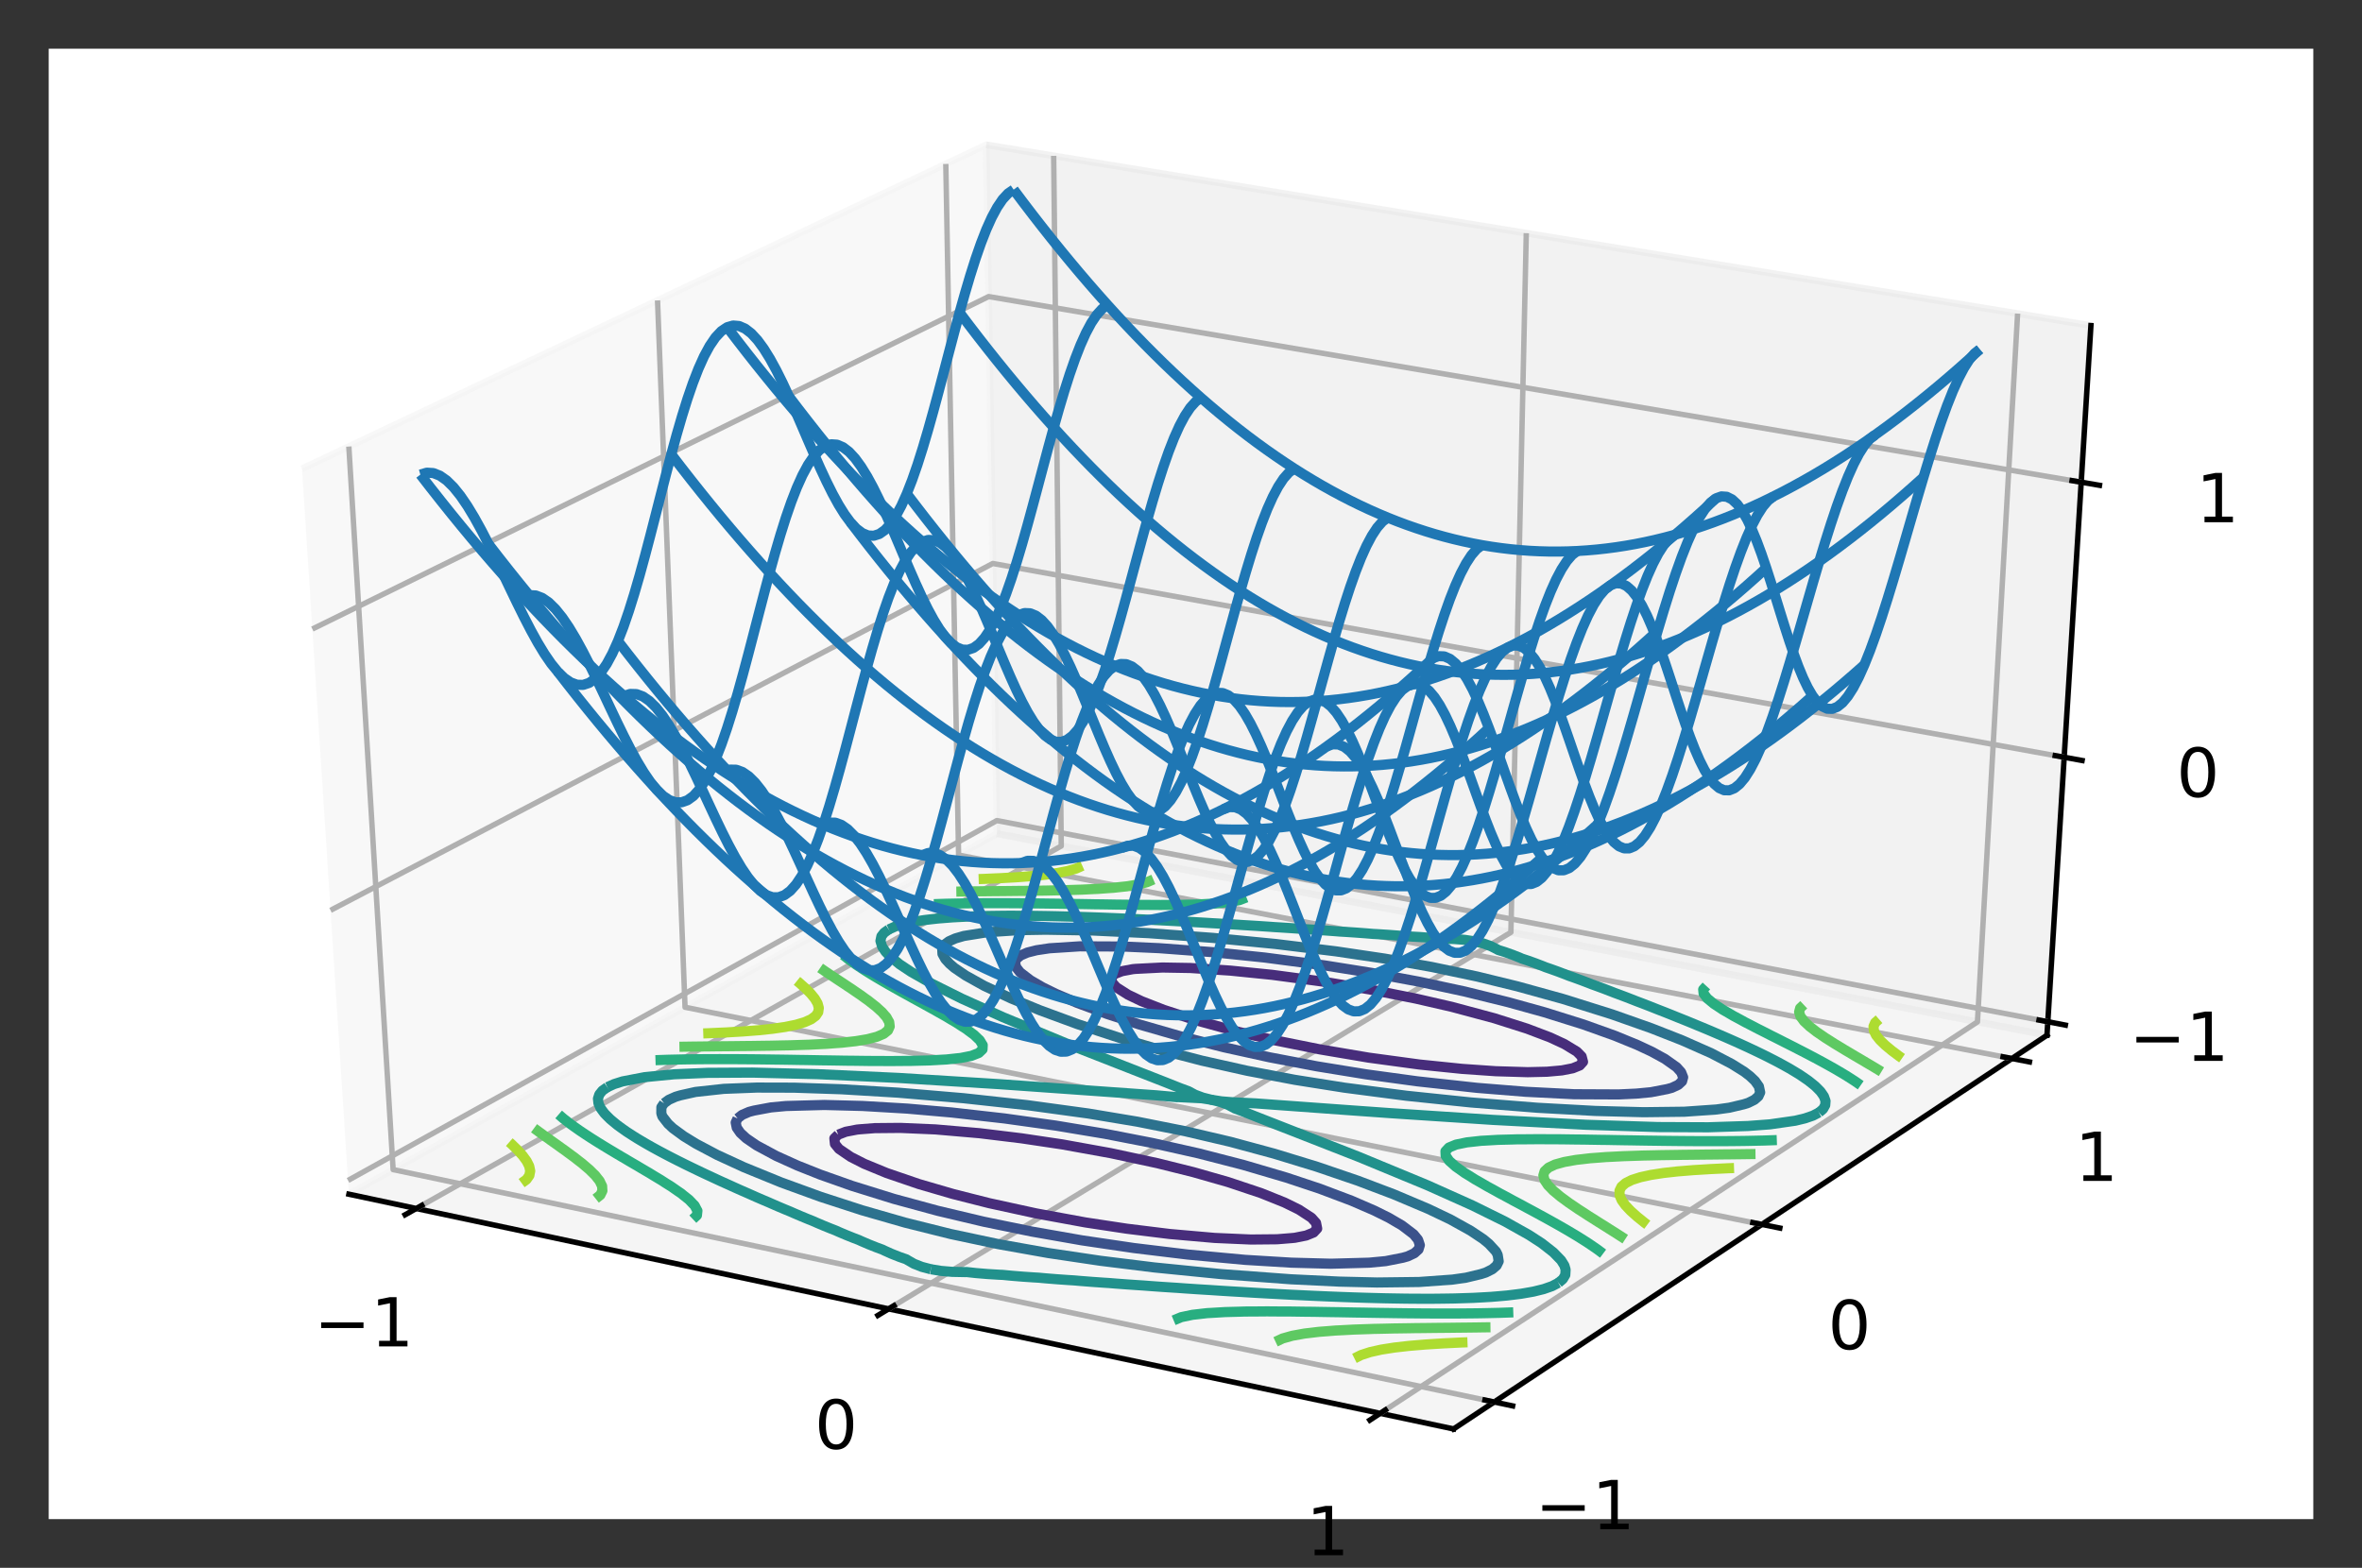 <?xml version="1.0" encoding="utf-8" standalone="no"?>
<!DOCTYPE svg PUBLIC "-//W3C//DTD SVG 1.1//EN"
  "http://www.w3.org/Graphics/SVG/1.1/DTD/svg11.dtd">
<!-- Created with matplotlib (https://matplotlib.org/) -->
<svg height="231.84pt" version="1.1" viewBox="0 0 349.2 231.84" width="349.2pt" xmlns="http://www.w3.org/2000/svg" xmlns:xlink="http://www.w3.org/1999/xlink">
 <rect x="0" y="0" width="349.2" height="231.84" fill="#333333" stroke="none"/>
 <defs>
  <style type="text/css">
*{stroke-linecap:butt;stroke-linejoin:round;}
  </style>
 </defs>
 <g id="figure_1">
  <g id="patch_1">
   <path d="M 0 231.84 
L 349.2 231.84 
L 349.2 0 
L 0 0 
z
" style="fill:none;"/>
  </g>
  <g id="patch_2">
   <path d="M 7.2 224.64 
L 342 224.64 
L 342 7.2 
L 7.2 7.2 
z
" style="fill:#ffffff;"/>
  </g>
  <g id="pane3d_1">
   <g id="patch_3">
    <path d="M 51.583 176.593 
L 147.404 123.282 
L 145.809 21.413 
L 44.645 69.312 
" style="fill:#f2f2f2;opacity:0.5;stroke:#f2f2f2;stroke-linejoin:miter;"/>
   </g>
  </g>
  <g id="pane3d_2">
   <g id="patch_4">
    <path d="M 147.404 123.282 
L 302.626 153.087 
L 309.121 48.145 
L 145.809 21.413 
" style="fill:#e6e6e6;opacity:0.5;stroke:#e6e6e6;stroke-linejoin:miter;"/>
   </g>
  </g>
  <g id="pane3d_3">
   <g id="patch_5">
    <path d="M 51.583 176.593 
L 214.897 211.306 
L 302.626 153.087 
L 147.404 123.282 
" style="fill:#ececec;opacity:0.5;stroke:#ececec;stroke-linejoin:miter;"/>
   </g>
  </g>
  <g id="axis3d_1">
   <g id="line2d_1">
    <path d="M 51.583 176.593 
L 214.897 211.306 
" style="fill:none;stroke:#000000;stroke-linecap:square;stroke-width:0.8;"/>
   </g>
   <g id="Line3DCollection_1">
    <path d="M 61.54 178.71 
L 156.898 125.105 
L 155.777 23.044 
" style="fill:none;stroke:#b0b0b0;stroke-width:0.8;"/>
    <path d="M 131.374 193.553 
L 223.372 137.869 
L 225.647 34.482 
" style="fill:none;stroke:#b0b0b0;stroke-width:0.8;"/>
    <path d="M 204.051 209 
L 292.349 151.113 
L 298.286 46.372 
" style="fill:none;stroke:#b0b0b0;stroke-width:0.8;"/>
   </g>
   <g id="xtick_1">
    <g id="line2d_2">
     <path d="M 62.361 178.248 
L 59.893 179.635 
" style="fill:none;stroke:#000000;stroke-linecap:square;stroke-width:0.8;"/>
    </g>
    <g id="text_1">
     <!-- −1 -->
     <defs>
      <path d="M 10.594 35.5 
L 73.188 35.5 
L 73.188 27.203 
L 10.594 27.203 
z
" id="DejaVuSans-8722"/>
      <path d="M 12.406 8.297 
L 28.516 8.297 
L 28.516 63.922 
L 10.984 60.406 
L 10.984 69.391 
L 28.422 72.906 
L 38.281 72.906 
L 38.281 8.297 
L 54.391 8.297 
L 54.391 0 
L 12.406 0 
z
" id="DejaVuSans-49"/>
     </defs>
     <g transform="translate(46.422 199.104)scale(0.1 -0.1)">
      <use xlink:href="#DejaVuSans-8722"/>
      <use x="83.789" xlink:href="#DejaVuSans-49"/>
     </g>
    </g>
   </g>
   <g id="xtick_2">
    <g id="line2d_3">
     <path d="M 132.168 193.072 
L 129.784 194.516 
" style="fill:none;stroke:#000000;stroke-linecap:square;stroke-width:0.8;"/>
    </g>
    <g id="text_2">
     <!-- 0 -->
     <defs>
      <path d="M 31.781 66.406 
Q 24.172 66.406 20.328 58.906 
Q 16.5 51.422 16.5 36.375 
Q 16.5 21.391 20.328 13.891 
Q 24.172 6.391 31.781 6.391 
Q 39.453 6.391 43.281 13.891 
Q 47.125 21.391 47.125 36.375 
Q 47.125 51.422 43.281 58.906 
Q 39.453 66.406 31.781 66.406 
z
M 31.781 74.219 
Q 44.047 74.219 50.516 64.516 
Q 56.984 54.828 56.984 36.375 
Q 56.984 17.969 50.516 8.266 
Q 44.047 -1.422 31.781 -1.422 
Q 19.531 -1.422 13.062 8.266 
Q 6.594 17.969 6.594 36.375 
Q 6.594 54.828 13.062 64.516 
Q 19.531 74.219 31.781 74.219 
z
" id="DejaVuSans-48"/>
     </defs>
     <g transform="translate(120.439 214.235)scale(0.1 -0.1)">
      <use xlink:href="#DejaVuSans-48"/>
     </g>
    </g>
   </g>
   <g id="xtick_3">
    <g id="line2d_4">
     <path d="M 204.814 208.5 
L 202.522 210.002 
" style="fill:none;stroke:#000000;stroke-linecap:square;stroke-width:0.8;"/>
    </g>
    <g id="text_3">
     <!-- 1 -->
     <g transform="translate(193.114 229.982)scale(0.1 -0.1)">
      <use xlink:href="#DejaVuSans-49"/>
     </g>
    </g>
   </g>
  </g>
  <g id="axis3d_2">
   <g id="line2d_5">
    <path d="M 302.626 153.087 
L 214.897 211.306 
" style="fill:none;stroke:#000000;stroke-linecap:square;stroke-width:0.8;"/>
   </g>
   <g id="Line3DCollection_2">
    <path d="M 51.572 66.032 
L 58.12 172.956 
L 220.901 207.321 
" style="fill:none;stroke:#b0b0b0;stroke-width:0.8;"/>
    <path d="M 97.21 44.424 
L 101.278 148.945 
L 260.469 181.063 
" style="fill:none;stroke:#b0b0b0;stroke-width:0.8;"/>
    <path d="M 139.828 24.245 
L 141.719 126.445 
L 297.437 156.53 
" style="fill:none;stroke:#b0b0b0;stroke-width:0.8;"/>
   </g>
   <g id="xtick_4">
    <g id="line2d_6">
     <path d="M 219.539 207.034 
L 223.629 207.897 
" style="fill:none;stroke:#000000;stroke-linecap:square;stroke-width:0.8;"/>
    </g>
    <g id="text_4">
     <!-- −1 -->
     <g transform="translate(226.965 226.13)scale(0.1 -0.1)">
      <use xlink:href="#DejaVuSans-8722"/>
      <use x="83.789" xlink:href="#DejaVuSans-49"/>
     </g>
    </g>
   </g>
   <g id="xtick_5">
    <g id="line2d_7">
     <path d="M 259.139 180.795 
L 263.133 181.6 
" style="fill:none;stroke:#000000;stroke-linecap:square;stroke-width:0.8;"/>
    </g>
    <g id="text_5">
     <!-- 0 -->
     <g transform="translate(270.245 199.506)scale(0.1 -0.1)">
      <use xlink:href="#DejaVuSans-48"/>
     </g>
    </g>
   </g>
   <g id="xtick_6">
    <g id="line2d_8">
     <path d="M 296.138 156.279 
L 300.039 157.033 
" style="fill:none;stroke:#000000;stroke-linecap:square;stroke-width:0.8;"/>
    </g>
    <g id="text_6">
     <!-- 1 -->
     <g transform="translate(306.768 174.63)scale(0.1 -0.1)">
      <use xlink:href="#DejaVuSans-49"/>
     </g>
    </g>
   </g>
  </g>
  <g id="axis3d_3">
   <g id="line2d_9">
    <path d="M 302.626 153.087 
L 309.121 48.145 
" style="fill:none;stroke:#000000;stroke-linecap:square;stroke-width:0.8;"/>
   </g>
   <g id="Line3DCollection_3">
    <path d="M 302.75 151.091 
L 147.374 121.34 
L 51.451 174.556 
" style="fill:none;stroke:#b0b0b0;stroke-width:0.8;"/>
    <path d="M 305.17 111.979 
L 146.779 83.325 
L 48.868 134.613 
" style="fill:none;stroke:#b0b0b0;stroke-width:0.8;"/>
    <path d="M 307.687 71.305 
L 146.161 43.856 
L 46.178 93.019 
" style="fill:none;stroke:#b0b0b0;stroke-width:0.8;"/>
   </g>
   <g id="xtick_7">
    <g id="line2d_10">
     <path d="M 301.453 150.842 
L 305.345 151.588 
" style="fill:none;stroke:#000000;stroke-linecap:square;stroke-width:0.8;"/>
    </g>
    <g id="text_7">
     <!-- −1 -->
     <g transform="translate(314.788 156.877)scale(0.1 -0.1)">
      <use xlink:href="#DejaVuSans-8722"/>
      <use x="83.789" xlink:href="#DejaVuSans-49"/>
     </g>
    </g>
   </g>
   <g id="xtick_8">
    <g id="line2d_11">
     <path d="M 303.848 111.739 
L 307.818 112.458 
" style="fill:none;stroke:#000000;stroke-linecap:square;stroke-width:0.8;"/>
    </g>
    <g id="text_8">
     <!-- 0 -->
     <g transform="translate(321.771 117.83)scale(0.1 -0.1)">
      <use xlink:href="#DejaVuSans-48"/>
     </g>
    </g>
   </g>
   <g id="xtick_9">
    <g id="line2d_12">
     <path d="M 306.337 71.075 
L 310.39 71.764 
" style="fill:none;stroke:#000000;stroke-linecap:square;stroke-width:0.8;"/>
    </g>
    <g id="text_9">
     <!-- 1 -->
     <g transform="translate(324.675 77.228)scale(0.1 -0.1)">
      <use xlink:href="#DejaVuSans-49"/>
     </g>
    </g>
   </g>
  </g>
  <g id="axes_1">
   <g id="Line3DCollection_4"/>
   <g id="Line3DCollection_5">
    <path clip-path="url(#pc295e99e2f)" d="M 158.722 174.95 
" style="fill:none;stroke:#440154;stroke-width:1.5;"/>
    <path clip-path="url(#pc295e99e2f)" d="M 198.86 150.722 
" style="fill:none;stroke:#440154;stroke-width:1.5;"/>
   </g>
   <g id="Line3DCollection_6">
    <path clip-path="url(#pc295e99e2f)" d="M 123.922 167.789 
L 123.353 168.338 
L 123.439 169.157 
L 124.04 169.897 
L 125.768 171.075 
L 127.776 172.097 
L 131.089 173.463 
L 135.859 175.095 
L 140.924 176.571 
L 146.236 177.917 
L 153.19 179.433 
L 160.476 180.77 
L 166.57 181.693 
L 172.909 182.475 
L 179.582 183.06 
L 184.921 183.295 
L 188.792 183.258 
L 190.98 183.082 
L 191.428 183.038 
L 193.105 182.703 
L 194.207 182.252 
L 194.733 181.682 
L 194.564 180.835 
L 193.883 180.073 
L 192.023 178.865 
L 189.907 177.825 
L 186.465 176.442 
L 181.575 174.804 
L 176.441 173.335 
L 171.107 172.006 
L 164.187 170.52 
L 156.994 169.22 
L 151.014 168.328 
L 144.817 167.574 
L 138.308 167.013 
L 133.099 166.788 
L 129.311 166.823 
L 127.157 166.993 
L 126.714 167.035 
L 125.044 167.355 
L 123.922 167.789 
L 123.922 167.789 
" style="fill:none;stroke:#472d7b;stroke-width:1.5;"/>
    <path clip-path="url(#pc295e99e2f)" d="M 164.812 144.02 
L 164.292 144.534 
L 164.419 145.3 
L 165.04 145.993 
L 166.776 147.096 
L 168.773 148.053 
L 172.052 149.331 
L 176.753 150.858 
L 183.009 152.567 
L 188.276 153.795 
L 195.144 155.179 
L 202.324 156.395 
L 209.853 157.415 
L 216.167 158.062 
L 221.138 158.407 
L 225.855 158.549 
L 228.71 158.483 
L 230.909 158.287 
L 232.513 157.974 
L 233.556 157.552 
L 234.035 157.019 
L 233.829 156.227 
L 233.132 155.514 
L 231.272 154.385 
L 229.172 153.412 
L 225.772 152.119 
L 220.958 150.586 
L 214.629 148.887 
L 209.353 147.675 
L 202.53 146.32 
L 195.449 145.138 
L 188.068 144.152 
L 181.9 143.529 
L 175.976 143.143 
L 171.854 143.072 
L 167.899 143.274 
L 167.473 143.314 
L 165.874 143.614 
L 164.812 144.02 
L 164.812 144.02 
" style="fill:none;stroke:#472d7b;stroke-width:1.5;"/>
   </g>
   <g id="Line3DCollection_7">
    <path clip-path="url(#pc295e99e2f)" d="M 109.046 165.391 
L 108.768 165.998 
L 108.922 166.757 
L 109.454 167.523 
L 110.315 168.318 
L 111.849 169.37 
L 114.758 170.937 
L 117.925 172.367 
L 121.28 173.7 
L 125.978 175.363 
L 132.161 177.287 
L 138.657 179.053 
L 145.456 180.664 
L 152.553 182.119 
L 159.944 183.417 
L 167.631 184.553 
L 175.621 185.519 
L 184.06 186.301 
L 190.924 186.717 
L 196.771 186.874 
L 202.406 186.72 
L 204.856 186.489 
L 207.375 185.994 
L 208.099 185.791 
L 209.107 185.317 
L 209.713 184.761 
L 209.912 184.123 
L 209.648 183.327 
L 208.998 182.529 
L 207.268 181.212 
L 205.291 180.059 
L 203.167 179.007 
L 199.804 177.551 
L 195.095 175.773 
L 190.187 174.14 
L 183.824 172.266 
L 177.228 170.564 
L 170.402 169.028 
L 163.343 167.655 
L 156.048 166.442 
L 148.51 165.392 
L 140.71 164.511 
L 134.137 163.936 
L 127.511 163.545 
L 121.859 163.397 
L 116.188 163.552 
L 113.981 163.759 
L 111.478 164.226 
L 110.749 164.416 
L 109.708 164.865 
L 109.046 165.391 
L 109.046 165.391 
" style="fill:none;stroke:#3b528b;stroke-width:1.5;"/>
    <path clip-path="url(#pc295e99e2f)" d="M 150.288 141.775 
L 150.052 142.344 
L 150.242 143.054 
L 150.799 143.771 
L 152.347 144.959 
L 154.153 146.006 
L 156.116 146.967 
L 159.258 148.305 
L 163.71 149.954 
L 168.401 151.482 
L 174.546 153.251 
L 180.98 154.874 
L 187.697 156.351 
L 194.691 157.683 
L 201.962 158.866 
L 209.509 159.897 
L 218.378 160.868 
L 225.505 161.444 
L 232.742 161.81 
L 239.31 161.84 
L 241.902 161.719 
L 244.067 161.513 
L 246.477 161.05 
L 247.167 160.861 
L 248.118 160.418 
L 248.676 159.898 
L 248.836 159.301 
L 248.541 158.558 
L 247.872 157.811 
L 246.133 156.579 
L 244.163 155.502 
L 242.056 154.517 
L 238.73 153.156 
L 234.085 151.492 
L 228.39 149.707 
L 223.003 148.211 
L 216.535 146.618 
L 209.85 145.18 
L 202.948 143.894 
L 195.826 142.759 
L 186.979 141.597 
L 179.331 140.806 
L 171.365 140.211 
L 165.995 139.968 
L 159.627 139.939 
L 155.169 140.228 
L 153.24 140.517 
L 151.882 140.862 
L 150.9 141.282 
L 150.288 141.775 
L 150.288 141.775 
" style="fill:none;stroke:#3b528b;stroke-width:1.5;"/>
   </g>
   <g id="Line3DCollection_8">
    <path clip-path="url(#pc295e99e2f)" d="M 98.171 163.152 
L 97.778 163.733 
L 97.771 164.625 
L 97.926 165.091 
L 98.767 166.173 
L 99.471 166.832 
L 101.104 168.029 
L 102.908 169.135 
L 106.026 170.786 
L 109.99 172.611 
L 115.516 174.866 
L 121.335 176.983 
L 127.435 178.965 
L 133.829 180.802 
L 140.538 182.478 
L 147.584 183.975 
L 154.966 185.291 
L 162.661 186.435 
L 170.639 187.422 
L 180.557 188.411 
L 190.863 189.174 
L 198.006 189.518 
L 203.564 189.65 
L 209.82 189.574 
L 214.757 189.218 
L 216.725 188.938 
L 218.951 188.402 
L 219.661 188.173 
L 220.628 187.688 
L 221.265 187.136 
L 221.568 186.517 
L 221.42 185.57 
L 221.18 185.078 
L 220.132 183.94 
L 219.3 183.249 
L 217.436 182.003 
L 214.406 180.318 
L 211.136 178.76 
L 206.061 176.612 
L 200.746 174.599 
L 194.673 172.526 
L 188.401 170.607 
L 181.911 168.85 
L 175.174 167.27 
L 168.172 165.875 
L 160.898 164.661 
L 151.844 163.422 
L 142.46 162.398 
L 132.758 161.577 
L 124.378 161.074 
L 117.389 160.84 
L 111.869 160.825 
L 107.01 161.014 
L 102.829 161.471 
L 100.604 161.969 
L 99.883 162.183 
L 98.874 162.635 
L 98.171 163.152 
L 98.171 163.152 
" style="fill:none;stroke:#2c728e;stroke-width:1.5;"/>
    <path clip-path="url(#pc295e99e2f)" d="M 139.641 139.678 
L 139.293 140.222 
L 139.335 141.058 
L 139.767 141.833 
L 140.384 142.507 
L 141.101 143.125 
L 142.747 144.245 
L 145.494 145.778 
L 149.496 147.647 
L 153.746 149.395 
L 159.329 151.451 
L 165.851 153.585 
L 171.293 155.182 
L 177.687 156.843 
L 184.391 158.344 
L 191.409 159.676 
L 198.74 160.838 
L 207.901 162.032 
L 217.422 163.023 
L 227.298 163.811 
L 235.842 164.279 
L 242.977 164.468 
L 249.021 164.396 
L 253.775 164.064 
L 255.664 163.802 
L 257.789 163.301 
L 258.464 163.087 
L 259.375 162.634 
L 259.963 162.118 
L 260.226 161.539 
L 260.035 160.654 
L 259.456 159.837 
L 258.708 159.13 
L 257.87 158.484 
L 256.005 157.319 
L 252.973 155.735 
L 248.65 153.824 
L 244.141 152.054 
L 238.31 149.995 
L 231.066 147.719 
L 224.334 145.859 
L 218.366 144.401 
L 211.668 142.991 
L 204.718 141.753 
L 197.517 140.683 
L 188.585 139.591 
L 179.354 138.693 
L 169.809 137.993 
L 161.54 137.6 
L 154.585 137.483 
L 150.543 137.551 
L 145.916 137.859 
L 142.499 138.406 
L 141.244 138.77 
L 140.292 139.194 
L 139.641 139.678 
L 139.641 139.678 
" style="fill:none;stroke:#2c728e;stroke-width:1.5;"/>
   </g>
   <g id="Line3DCollection_9">
    <path clip-path="url(#pc295e99e2f)" d="M 89.789 160.766 
L 89.063 161.276 
L 88.604 161.842 
L 88.405 162.462 
L 88.414 162.575 
L 88.473 163.139 
L 88.627 163.497 
L 88.798 163.87 
L 89.094 164.279 
L 89.379 164.656 
L 89.699 164.985 
L 90.211 165.495 
L 90.388 165.646 
L 91.144 166.271 
L 91.288 166.386 
L 91.952 166.868 
L 92.604 167.328 
L 92.789 167.45 
L 93.663 168.013 
L 94.153 168.321 
L 94.559 168.565 
L 95.479 169.106 
L 95.924 169.361 
L 96.416 169.638 
L 97.371 170.161 
L 97.908 170.448 
L 98.34 170.678 
L 99.323 171.188 
L 100.095 171.579 
L 100.318 171.693 
L 101.323 172.193 
L 102.341 172.688 
L 102.475 172.752 
L 103.363 173.182 
L 104.397 173.67 
L 105.041 173.966 
L 105.439 174.155 
L 106.485 174.64 
L 107.544 175.117 
L 107.771 175.217 
L 108.602 175.598 
L 109.669 176.074 
L 110.658 176.503 
L 110.748 176.545 
L 111.819 177.022 
L 112.905 177.491 
L 113.692 177.822 
L 113.996 177.959 
L 115.081 178.432 
L 116.183 178.896 
L 116.854 179.17 
L 117.285 179.362 
L 118.381 179.832 
L 119.496 180.293 
L 120.128 180.544 
L 120.608 180.757 
L 121.712 181.227 
L 122.839 181.685 
L 123.5 181.941 
L 123.96 182.148 
L 125.07 182.619 
L 126.206 183.075 
L 126.955 183.359 
L 127.337 183.536 
L 128.446 184.012 
L 129.591 184.467 
L 130.476 184.792 
L 130.736 184.924 
L 131.828 185.414 
L 132.981 185.87 
L 134.044 186.239 
L 134.143 186.32 
L 135.125 186.881 
L 136.283 187.337 
L 137.617 187.689 
" style="fill:none;stroke:#21918c;stroke-width:1.5;"/>
    <path clip-path="url(#pc295e99e2f)" d="M 131.396 137.443 
L 130.722 137.921 
L 130.309 138.451 
L 130.166 139.138 
L 130.423 140.001 
L 130.919 140.733 
L 131.543 141.395 
L 133.013 142.599 
L 134.67 143.703 
L 137.808 145.492 
L 142.188 147.674 
L 148.315 150.432 
L 157.927 154.414 
L 172.324 160.051 
L 174.545 160.934 
L 175.693 161.355 
L 176.672 161.879 
L 177.816 162.306 
L 179.124 162.635 
L 177.653 162.404 
L 174.224 162.238 
L 173.984 162.246 
L 170.966 161.971 
L 162.698 161.382 
L 147.842 160.328 
L 132.823 159.398 
L 120.874 158.844 
L 111.239 158.611 
L 104.627 158.648 
L 99.673 158.857 
L 95.344 159.279 
L 92.042 159.913 
L 90.782 160.312 
L 89.789 160.766 
L 89.789 160.766 
" style="fill:none;stroke:#21918c;stroke-width:1.5;"/>
    <path clip-path="url(#pc295e99e2f)" d="M 217.96 139.193 
L 216.524 138.977 
L 214.937 138.854 
L 213.197 138.822 
L 212.965 138.829 
L 211.617 138.694 
L 210.029 138.571 
L 208.391 138.479 
L 207.966 138.464 
L 206.801 138.359 
L 205.213 138.238 
L 203.594 138.135 
L 203.005 138.105 
L 201.996 138.02 
L 200.406 137.901 
L 198.794 137.795 
L 198.099 137.756 
L 197.192 137.683 
L 195.598 137.568 
L 193.987 137.463 
L 193.265 137.421 
L 192.383 137.354 
L 190.784 137.242 
L 189.17 137.139 
L 188.518 137.102 
L 187.562 137.033 
L 185.956 136.926 
L 184.337 136.828 
L 183.873 136.802 
L 182.725 136.725 
L 181.11 136.624 
L 179.483 136.531 
L 179.342 136.524 
L 177.866 136.433 
L 176.239 136.34 
L 174.949 136.271 
L 174.606 136.251 
L 172.975 136.161 
L 171.335 136.077 
L 170.699 136.047 
L 169.691 135.994 
L 168.043 135.915 
L 166.602 135.852 
L 166.386 135.841 
L 164.726 135.77 
L 163.056 135.703 
L 162.679 135.69 
L 161.379 135.642 
L 159.693 135.586 
L 158.938 135.563 
L 157.995 135.536 
L 156.286 135.493 
L 155.388 135.474 
L 154.562 135.459 
L 152.824 135.433 
L 152.04 135.424 
L 151.065 135.418 
L 149.288 135.414 
L 148.904 135.415 
L 147.477 135.429 
L 145.99 135.449 
L 145.642 135.458 
L 143.759 135.514 
L 143.306 135.529 
L 141.816 135.603 
L 140.858 135.654 
L 139.796 135.736 
L 138.651 135.828 
L 137.649 135.939 
L 136.691 136.05 
L 135.265 136.275 
L 134.981 136.321 
L 133.53 136.644 
L 132.333 137.017 
L 131.396 137.443 
" style="fill:none;stroke:#21918c;stroke-width:1.5;"/>
    <path clip-path="url(#pc295e99e2f)" d="M 137.617 187.689 
L 139.126 187.935 
L 140.81 188.077 
L 142.668 188.113 
L 142.916 188.105 
L 144.345 188.26 
L 146.032 188.4 
L 147.778 188.506 
L 148.232 188.524 
L 149.471 188.644 
L 151.163 188.783 
L 152.89 188.901 
L 153.519 188.936 
L 154.594 189.034 
L 156.292 189.171 
L 158.015 189.292 
L 158.758 189.337 
L 159.727 189.421 
L 161.432 189.555 
L 163.158 189.676 
L 163.931 189.724 
L 164.877 189.802 
L 166.591 189.931 
L 168.323 190.049 
L 169.022 190.093 
L 170.048 190.172 
L 171.774 190.296 
L 173.514 190.41 
L 174.013 190.44 
L 175.247 190.529 
L 176.986 190.646 
L 178.738 190.754 
L 178.889 190.762 
L 180.481 190.868 
L 182.234 190.976 
L 183.626 191.055 
L 183.996 191.079 
L 185.756 191.184 
L 187.527 191.282 
L 188.214 191.317 
L 189.302 191.377 
L 191.083 191.47 
L 192.641 191.544 
L 192.874 191.556 
L 194.669 191.639 
L 196.476 191.717 
L 196.884 191.732 
L 198.29 191.788 
L 200.115 191.854 
L 200.932 191.88 
L 201.953 191.912 
L 203.802 191.962 
L 204.774 191.985 
L 205.667 192.002 
L 207.549 192.033 
L 208.396 192.043 
L 209.45 192.05 
L 211.372 192.054 
L 211.786 192.054 
L 213.327 192.037 
L 214.932 192.013 
L 215.307 192.003 
L 217.335 191.938 
L 217.824 191.921 
L 219.424 191.834 
L 220.453 191.774 
L 221.589 191.679 
L 222.815 191.572 
L 223.881 191.442 
L 224.9 191.313 
L 226.406 191.051 
L 226.706 190.997 
L 228.224 190.623 
L 229.457 190.19 
L 230.4 189.699 
" style="fill:none;stroke:#21918c;stroke-width:1.5;"/>
    <path clip-path="url(#pc295e99e2f)" d="M 230.4 189.699 
L 231.051 189.148 
L 231.413 188.539 
L 231.46 187.752 
L 231.285 187.15 
L 230.802 186.371 
L 229.653 185.19 
L 227.921 183.837 
L 226.017 182.604 
L 222.482 180.624 
L 217.643 178.236 
L 211.002 175.26 
L 200.812 171.045 
L 185.973 165.237 
L 183.725 164.343 
L 182.568 163.918 
L 181.581 163.391 
L 180.434 162.963 
L 179.124 162.635 
L 180.596 162.865 
L 182.232 162.997 
L 185.659 163.168 
L 198.928 164.133 
L 205.588 164.609 
L 220.726 165.606 
L 234.48 166.326 
L 245.129 166.665 
L 252.534 166.697 
L 258.417 166.508 
L 261.681 166.263 
L 265.415 165.726 
L 266.863 165.376 
L 268.033 164.972 
L 268.921 164.513 
L 268.921 164.513 
" style="fill:none;stroke:#21918c;stroke-width:1.5;"/>
    <path clip-path="url(#pc295e99e2f)" d="M 268.921 164.513 
L 269.523 163.998 
L 269.842 163.429 
L 269.887 162.807 
L 269.85 162.694 
L 269.65 162.131 
L 269.408 161.774 
L 269.145 161.403 
L 268.75 160.998 
L 268.374 160.624 
L 267.976 160.299 
L 267.345 159.797 
L 267.133 159.648 
L 266.235 159.034 
L 266.065 158.921 
L 265.295 158.45 
L 264.543 158 
L 264.333 157.882 
L 263.342 157.334 
L 262.789 157.036 
L 262.334 156.799 
L 261.309 156.276 
L 260.816 156.03 
L 260.272 155.764 
L 259.222 155.261 
L 258.634 154.985 
L 258.163 154.765 
L 257.094 154.277 
L 256.259 153.904 
L 256.018 153.796 
L 254.935 153.32 
L 253.845 152.851 
L 253.701 152.79 
L 252.753 152.384 
L 251.653 151.924 
L 250.972 151.645 
L 250.55 151.467 
L 249.445 151.013 
L 248.332 150.565 
L 248.094 150.472 
L 247.222 150.117 
L 246.107 149.673 
L 245.079 149.275 
L 244.984 149.236 
L 243.871 148.794 
L 242.748 148.36 
L 241.936 148.055 
L 241.622 147.929 
L 240.504 147.494 
L 239.375 147.068 
L 238.69 146.817 
L 238.248 146.642 
L 237.128 146.212 
L 235.994 145.793 
L 235.355 145.564 
L 234.867 145.371 
L 233.747 144.945 
L 232.611 144.531 
L 231.948 144.3 
L 231.483 144.114 
L 230.367 143.69 
L 229.229 143.281 
L 228.484 143.026 
L 228.1 142.868 
L 226.992 142.443 
L 225.855 142.037 
L 224.982 141.748 
L 224.722 141.63 
L 223.636 141.196 
L 222.5 140.793 
L 221.46 140.467 
L 221.358 140.395 
L 220.377 139.902 
L 219.244 139.501 
L 217.96 139.193 
" style="fill:none;stroke:#21918c;stroke-width:1.5;"/>
   </g>
   <g id="Line3DCollection_10">
    <path clip-path="url(#pc295e99e2f)" d="M 82.591 164.8 
L 83.277 165.393 
L 83.325 165.432 
L 84.106 166.039 
L 84.463 166.309 
L 84.913 166.633 
L 85.743 167.215 
L 85.806 167.258 
L 86.597 167.786 
L 87.294 168.24 
L 87.465 168.351 
L 88.349 168.908 
L 88.902 169.248 
L 89.244 169.46 
L 90.149 170.009 
L 90.604 170.278 
L 91.061 170.555 
L 91.98 171.098 
L 92.371 171.323 
L 92.902 171.642 
L 93.829 172.184 
L 94.166 172.377 
L 94.752 172.73 
L 95.68 173.275 
L 95.95 173.429 
L 96.596 173.828 
L 97.516 174.38 
L 97.672 174.471 
L 98.411 174.949 
L 99.275 175.489 
L 99.312 175.516 
L 100.165 176.112 
L 100.701 176.473 
L 100.999 176.721 
L 101.796 177.353 
L 101.861 177.403 
L 102.479 178.053 
L 102.693 178.265 
L 102.997 178.851 
L 103.106 179.041 
L 103.036 179.716 
L 102.432 180.281 
" style="fill:none;stroke:#28ae80;stroke-width:1.5;"/>
    <path clip-path="url(#pc295e99e2f)" d="M 124.654 141.222 
L 125.351 141.777 
L 125.4 141.813 
L 126.19 142.381 
L 126.55 142.634 
L 127.004 142.937 
L 127.839 143.483 
L 127.902 143.523 
L 128.697 144.017 
L 129.396 144.442 
L 129.568 144.546 
L 130.454 145.068 
L 131.009 145.386 
L 131.351 145.585 
L 132.257 146.098 
L 132.712 146.35 
L 133.169 146.609 
L 134.089 147.118 
L 134.479 147.329 
L 135.01 147.627 
L 135.937 148.134 
L 136.275 148.314 
L 136.861 148.645 
L 137.788 149.155 
L 138.058 149.299 
L 138.705 149.673 
L 139.626 150.189 
L 139.781 150.274 
L 140.522 150.721 
L 141.387 151.227 
L 141.425 151.252 
L 142.283 151.81 
L 142.821 152.147 
L 143.123 152.379 
L 143.928 152.971 
L 143.994 153.017 
L 144.628 153.625 
L 144.846 153.823 
L 145.172 154.372 
L 145.288 154.549 
L 145.257 155.181 
L 144.704 155.709 
L 143.622 156.131 
L 142.016 156.449 
L 141.504 156.501 
L 139.935 156.671 
L 139.318 156.703 
L 137.44 156.81 
L 137.288 156.813 
L 135.367 156.861 
L 134.619 156.884 
L 133.483 156.888 
L 131.617 156.903 
L 131.534 156.904 
L 129.798 156.892 
L 128.27 156.888 
L 127.974 156.883 
L 126.177 156.859 
L 124.886 156.848 
L 124.376 156.837 
L 122.589 156.808 
L 121.436 156.794 
L 120.798 156.781 
L 119.013 156.75 
L 117.969 156.737 
L 117.224 156.722 
L 115.434 156.695 
L 114.527 156.684 
L 113.638 156.671 
L 111.837 156.649 
L 111.144 156.644 
L 110.028 156.633 
L 108.209 156.622 
L 107.85 156.621 
L 106.377 156.619 
L 104.67 156.622 
L 104.532 156.623 
L 102.665 156.639 
L 101.631 156.652 
L 100.777 156.667 
L 98.864 156.709 
L 98.743 156.712 
L 96.907 156.775 
" style="fill:none;stroke:#28ae80;stroke-width:1.5;"/>
    <path clip-path="url(#pc295e99e2f)" d="M 184.279 132.704 
L 183.255 133.1 
L 181.716 133.398 
L 181.224 133.447 
L 179.714 133.606 
L 179.118 133.636 
L 177.306 133.737 
L 177.159 133.739 
L 175.302 133.784 
L 174.579 133.806 
L 173.479 133.809 
L 171.674 133.823 
L 171.593 133.824 
L 169.912 133.813 
L 168.433 133.809 
L 168.147 133.805 
L 166.405 133.782 
L 165.155 133.772 
L 164.661 133.762 
L 162.929 133.734 
L 161.812 133.721 
L 161.194 133.709 
L 159.464 133.68 
L 158.453 133.667 
L 157.731 133.654 
L 155.996 133.628 
L 155.118 133.618 
L 154.257 133.606 
L 152.512 133.586 
L 151.841 133.58 
L 150.76 133.571 
L 148.999 133.56 
L 148.651 133.559 
L 147.225 133.557 
L 145.573 133.56 
L 145.439 133.561 
L 143.632 133.576 
L 142.632 133.588 
L 141.806 133.603 
L 139.957 133.641 
L 139.84 133.644 
L 138.066 133.704 
" style="fill:none;stroke:#28ae80;stroke-width:1.5;"/>
    <path clip-path="url(#pc295e99e2f)" d="M 173.508 195.245 
L 174.63 194.776 
L 176.306 194.424 
L 176.842 194.366 
L 178.484 194.177 
L 179.131 194.143 
L 181.099 194.024 
L 181.259 194.02 
L 183.276 193.967 
L 184.06 193.942 
L 185.255 193.938 
L 187.215 193.921 
L 187.302 193.92 
L 189.128 193.934 
L 190.734 193.938 
L 191.046 193.943 
L 192.938 193.97 
L 194.297 193.982 
L 194.833 193.994 
L 196.716 194.026 
L 197.93 194.042 
L 198.602 194.056 
L 200.483 194.09 
L 201.582 194.105 
L 202.368 194.121 
L 204.254 194.151 
L 205.209 194.163 
L 206.146 194.178 
L 208.043 194.202 
L 208.773 194.208 
L 209.949 194.22 
L 211.864 194.232 
L 212.243 194.233 
L 213.792 194.235 
L 215.588 194.232 
L 215.733 194.231 
L 217.694 194.213 
L 218.78 194.199 
L 219.676 194.182 
L 221.68 194.136 
L 221.807 194.132 
L 223.726 194.062 
" style="fill:none;stroke:#28ae80;stroke-width:1.5;"/>
    <path clip-path="url(#pc295e99e2f)" d="M 236.998 185.385 
L 236.165 184.759 
L 236.107 184.719 
L 235.177 184.081 
L 234.754 183.797 
L 234.226 183.458 
L 233.257 182.849 
L 233.184 182.804 
L 232.269 182.255 
L 231.467 181.783 
L 231.271 181.669 
L 230.261 181.092 
L 229.633 180.74 
L 229.245 180.522 
L 228.222 179.958 
L 227.709 179.681 
L 227.195 179.398 
L 226.164 178.842 
L 225.728 178.612 
L 225.135 178.287 
L 224.103 177.736 
L 223.728 177.541 
L 223.077 177.183 
L 222.05 176.632 
L 221.752 176.477 
L 221.036 176.075 
L 220.021 175.52 
L 219.851 175.429 
L 219.032 174.95 
L 218.082 174.411 
L 218.041 174.384 
L 217.095 173.791 
L 216.504 173.433 
L 216.169 173.187 
L 215.28 172.562 
L 215.207 172.513 
L 214.496 171.872 
L 214.253 171.664 
L 213.865 171.089 
L 213.729 170.904 
L 213.699 170.244 
L 214.212 169.694 
L 215.272 169.256 
L 216.874 168.927 
L 217.39 168.873 
L 218.967 168.697 
L 219.59 168.665 
L 221.486 168.553 
L 221.64 168.55 
L 223.587 168.501 
L 224.344 168.477 
L 225.498 168.474 
L 227.391 168.458 
L 227.476 168.457 
L 229.242 168.469 
L 230.794 168.473 
L 231.095 168.478 
L 232.925 168.503 
L 234.239 168.515 
L 234.758 168.526 
L 236.579 168.556 
L 237.753 168.57 
L 238.403 168.584 
L 240.223 168.615 
L 241.286 168.63 
L 242.047 168.644 
L 243.871 168.673 
L 244.795 168.684 
L 245.701 168.698 
L 247.536 168.72 
L 248.242 168.726 
L 249.379 168.736 
L 251.23 168.748 
L 251.596 168.749 
L 253.094 168.751 
L 254.829 168.748 
L 254.969 168.747 
L 256.864 168.73 
L 257.912 168.717 
L 258.777 168.701 
L 260.712 168.658 
L 260.834 168.655 
L 262.686 168.589 
" style="fill:none;stroke:#28ae80;stroke-width:1.5;"/>
    <path clip-path="url(#pc295e99e2f)" d="M 275.087 160.481 
L 274.251 159.896 
L 274.193 159.859 
L 273.262 159.262 
L 272.84 158.997 
L 272.312 158.68 
L 271.345 158.111 
L 271.273 158.069 
L 270.361 157.555 
L 269.562 157.114 
L 269.367 157.007 
L 268.362 156.467 
L 267.737 156.139 
L 267.351 155.934 
L 266.334 155.407 
L 265.824 155.148 
L 265.313 154.883 
L 264.289 154.363 
L 263.856 154.148 
L 263.265 153.845 
L 262.24 153.329 
L 261.868 153.146 
L 261.22 152.811 
L 260.2 152.296 
L 259.904 152.151 
L 259.191 151.775 
L 258.182 151.256 
L 258.013 151.171 
L 257.197 150.723 
L 256.251 150.218 
L 256.21 150.193 
L 255.265 149.638 
L 254.676 149.303 
L 254.339 149.073 
L 253.448 148.488 
L 253.376 148.442 
L 252.656 147.842 
L 252.41 147.647 
L 252.006 147.109 
L 251.865 146.936 
L 251.803 146.318 
L 252.272 145.804 
" style="fill:none;stroke:#28ae80;stroke-width:1.5;"/>
   </g>
   <g id="Line3DCollection_11">
    <path clip-path="url(#pc295e99e2f)" d="M 78.952 166.84 
L 79.593 167.31 
L 79.76 167.433 
L 80.576 168.023 
L 80.91 168.258 
L 81.398 168.611 
L 82.227 169.197 
L 82.248 169.212 
L 83.048 169.79 
L 83.584 170.167 
L 83.87 170.383 
L 84.685 170.982 
L 84.868 171.113 
L 85.479 171.595 
L 86.064 172.043 
L 86.262 172.216 
L 87.015 172.856 
L 87.124 172.945 
L 87.71 173.53 
L 88.003 173.812 
L 88.337 174.245 
L 88.65 174.631 
L 88.837 175.035 
L 89.016 175.393 
L 89.05 175.992 
L 89.059 176.089 
L 88.752 176.712 
L 88.064 177.256 
" style="fill:none;stroke:#5ec962;stroke-width:1.5;"/>
    <path clip-path="url(#pc295e99e2f)" d="M 121.247 143.132 
L 121.893 143.572 
L 122.061 143.687 
L 122.885 144.239 
L 123.221 144.459 
L 123.713 144.79 
L 124.548 145.339 
L 124.569 145.352 
L 125.375 145.893 
L 125.914 146.246 
L 126.203 146.449 
L 127.025 147.009 
L 127.209 147.132 
L 127.827 147.583 
L 128.418 148.002 
L 128.618 148.164 
L 129.382 148.763 
L 129.493 148.847 
L 130.092 149.394 
L 130.392 149.658 
L 130.739 150.063 
L 131.062 150.424 
L 131.266 150.802 
L 131.459 151.137 
L 131.525 151.697 
L 131.539 151.788 
L 131.277 152.371 
L 130.642 152.88 
L 129.63 153.314 
L 128.243 153.673 
L 128.001 153.713 
L 126.514 153.964 
L 125.548 154.068 
L 124.464 154.19 
L 123.365 154.268 
L 122.137 154.361 
L 121.302 154.4 
L 119.579 154.486 
L 119.305 154.493 
L 117.364 154.555 
L 116.84 154.574 
L 115.451 154.6 
L 113.963 154.634 
L 113.551 154.639 
L 111.671 154.665 
L 110.996 154.676 
L 109.8 154.686 
L 107.975 154.708 
L 107.928 154.708 
L 106.066 154.724 
L 104.947 154.738 
L 104.198 154.744 
L 102.326 154.765 
L 101.936 154.771 
L 100.447 154.791 
" style="fill:none;stroke:#5ec962;stroke-width:1.5;"/>
    <path clip-path="url(#pc295e99e2f)" d="M 170.514 130.052 
L 169.557 130.459 
L 168.234 130.796 
L 168.001 130.833 
L 166.575 131.069 
L 165.646 131.166 
L 164.603 131.281 
L 163.543 131.354 
L 162.36 131.441 
L 161.554 131.477 
L 159.889 131.558 
L 159.625 131.565 
L 157.748 131.623 
L 157.242 131.641 
L 155.899 131.665 
L 154.461 131.697 
L 154.061 131.701 
L 152.244 131.726 
L 151.59 131.737 
L 150.433 131.746 
L 148.667 131.766 
L 148.622 131.766 
L 146.82 131.781 
L 145.737 131.794 
L 145.013 131.8 
L 143.202 131.82 
L 142.824 131.825 
L 141.384 131.844 
" style="fill:none;stroke:#5ec962;stroke-width:1.5;"/>
    <path clip-path="url(#pc295e99e2f)" d="M 188.581 198.419 
L 189.619 197.929 
L 191.058 197.524 
L 191.312 197.479 
L 192.865 197.197 
L 193.878 197.08 
L 195.014 196.942 
L 196.17 196.855 
L 197.46 196.75 
L 198.339 196.708 
L 200.154 196.611 
L 200.443 196.602 
L 202.49 196.533 
L 203.042 196.512 
L 204.508 196.483 
L 206.078 196.445 
L 206.514 196.44 
L 208.499 196.411 
L 209.211 196.397 
L 210.475 196.386 
L 212.403 196.362 
L 212.452 196.362 
L 214.419 196.344 
L 215.601 196.329 
L 216.392 196.322 
L 218.368 196.298 
L 218.78 196.291 
L 220.351 196.269 
" style="fill:none;stroke:#5ec962;stroke-width:1.5;"/>
    <path clip-path="url(#pc295e99e2f)" d="M 240.277 183.241 
L 239.517 182.75 
L 239.32 182.622 
L 238.356 182.009 
L 237.965 181.765 
L 237.392 181.398 
L 236.423 180.793 
L 236.398 180.778 
L 235.464 180.183 
L 234.842 179.795 
L 234.508 179.573 
L 233.56 178.96 
L 233.348 178.826 
L 232.633 178.335 
L 231.954 177.88 
L 231.72 177.704 
L 230.836 177.056 
L 230.709 176.965 
L 230.007 176.375 
L 229.657 176.091 
L 229.24 175.656 
L 228.854 175.269 
L 228.59 174.864 
L 228.343 174.507 
L 228.198 173.911 
L 228.171 173.814 
L 228.359 173.196 
L 228.942 172.658 
L 229.919 172.2 
L 231.289 171.822 
L 231.532 171.78 
L 233.018 171.517 
L 233.991 171.408 
L 235.083 171.279 
L 236.195 171.197 
L 237.436 171.1 
L 238.284 171.06 
L 240.033 170.97 
L 240.312 170.962 
L 242.287 170.897 
L 242.819 170.878 
L 244.234 170.85 
L 245.749 170.814 
L 246.17 170.81 
L 248.087 170.783 
L 248.775 170.77 
L 249.996 170.76 
L 251.857 170.738 
L 251.905 170.737 
L 253.805 170.72 
L 254.946 170.706 
L 255.71 170.7 
L 257.619 170.677 
L 258.016 170.671 
L 259.534 170.651 
" style="fill:none;stroke:#5ec962;stroke-width:1.5;"/>
    <path clip-path="url(#pc295e99e2f)" d="M 278.153 158.477 
L 277.394 158.018 
L 277.197 157.898 
L 276.235 157.325 
L 275.845 157.097 
L 275.272 156.754 
L 274.306 156.188 
L 274.281 156.174 
L 273.349 155.617 
L 272.728 155.255 
L 272.394 155.047 
L 271.447 154.474 
L 271.236 154.349 
L 270.52 153.889 
L 269.84 153.463 
L 269.606 153.299 
L 268.719 152.692 
L 268.591 152.608 
L 267.883 152.055 
L 267.531 151.79 
L 267.106 151.382 
L 266.713 151.02 
L 266.438 150.642 
L 266.182 150.308 
L 266.012 149.75 
L 265.98 149.66 
L 266.133 149.081 
L 266.669 148.578 
" style="fill:none;stroke:#5ec962;stroke-width:1.5;"/>
   </g>
   <g id="Line3DCollection_12">
    <path clip-path="url(#pc295e99e2f)" d="M 75.292 168.892 
L 75.622 169.181 
L 75.993 169.548 
L 76.512 170.045 
L 76.667 170.221 
L 77.27 170.882 
L 77.297 170.92 
L 77.845 171.668 
L 77.86 171.686 
L 78.244 172.449 
L 78.252 172.497 
L 78.389 173.162 
L 78.315 173.524 
L 78.262 173.82 
L 77.843 174.417 
L 77.114 174.95 
" style="fill:none;stroke:#addc30;stroke-width:1.5;"/>
    <path clip-path="url(#pc295e99e2f)" d="M 117.821 145.052 
L 118.156 145.323 
L 118.535 145.666 
L 119.066 146.132 
L 119.225 146.296 
L 119.845 146.916 
L 119.873 146.951 
L 120.446 147.651 
L 120.461 147.668 
L 120.875 148.382 
L 120.886 148.427 
L 121.056 149.049 
L 121.004 149.388 
L 120.969 149.665 
L 120.597 150.224 
L 119.922 150.723 
L 118.94 151.161 
L 117.656 151.539 
L 116.947 151.682 
L 116.083 151.86 
L 114.368 152.108 
L 114.242 152.126 
L 112.164 152.346 
L 112.111 152.35 
L 109.99 152.515 
L 109.882 152.524 
L 107.945 152.637 
L 107.432 152.669 
L 105.943 152.735 
L 104.849 152.787 
L 103.968 152.818 
" style="fill:none;stroke:#addc30;stroke-width:1.5;"/>
    <path clip-path="url(#pc295e99e2f)" d="M 160.017 128.03 
L 159.091 128.441 
L 157.868 128.795 
L 157.189 128.929 
L 156.363 129.096 
L 154.715 129.328 
L 154.594 129.346 
L 152.594 129.552 
L 152.543 129.555 
L 150.498 129.711 
L 150.394 129.719 
L 148.525 129.825 
L 148.03 129.855 
L 146.592 129.917 
L 145.535 129.966 
L 144.684 129.994 
" style="fill:none;stroke:#addc30;stroke-width:1.5;"/>
    <path clip-path="url(#pc295e99e2f)" d="M 200.238 200.873 
L 201.234 200.372 
L 202.559 199.941 
L 203.297 199.778 
L 204.195 199.576 
L 205.992 199.294 
L 206.123 199.272 
L 208.306 199.023 
L 208.361 199.019 
L 210.596 198.831 
L 210.71 198.821 
L 212.754 198.693 
L 213.295 198.657 
L 214.868 198.582 
L 216.024 198.523 
L 216.956 198.489 
" style="fill:none;stroke:#addc30;stroke-width:1.5;"/>
    <path clip-path="url(#pc295e99e2f)" d="M 243.538 181.109 
L 243.136 180.81 
L 242.675 180.432 
L 242.034 179.921 
L 241.838 179.74 
L 241.078 179.062 
L 241.042 179.023 
L 240.321 178.261 
L 240.303 178.242 
L 239.747 177.468 
L 239.727 177.418 
L 239.443 176.746 
L 239.439 176.381 
L 239.427 176.083 
L 239.717 175.483 
L 240.329 174.949 
L 241.266 174.481 
L 242.525 174.079 
L 243.23 173.927 
L 244.088 173.738 
L 245.809 173.475 
L 245.935 173.455 
L 248.032 173.222 
L 248.085 173.218 
L 250.235 173.043 
L 250.344 173.033 
L 252.313 172.914 
L 252.834 172.88 
L 254.351 172.81 
L 255.464 172.755 
L 256.363 172.723 
" style="fill:none;stroke:#addc30;stroke-width:1.5;"/>
    <path clip-path="url(#pc295e99e2f)" d="M 281.202 156.483 
L 280.798 156.204 
L 280.334 155.85 
L 279.69 155.372 
L 279.491 155.203 
L 278.723 154.569 
L 278.686 154.533 
L 277.952 153.82 
L 277.933 153.802 
L 277.357 153.078 
L 277.336 153.032 
L 277.029 152.403 
L 277.007 152.061 
L 276.981 151.783 
L 277.231 151.221 
L 277.798 150.721 
" style="fill:none;stroke:#addc30;stroke-width:1.5;"/>
   </g>
   <g id="Line3DCollection_13">
    <path clip-path="url(#pc295e99e2f)" d="M 62.144 70.178 
L 63.093 69.898 
L 64.058 69.956 
L 65.04 70.343 
L 66.037 71.046 
L 67.047 72.044 
L 68.069 73.313 
L 69.101 74.824 
L 70.141 76.545 
L 71.186 78.44 
L 72.236 80.47 
L 73.286 82.596 
L 74.336 84.776 
L 75.382 86.968 
L 76.423 89.131 
L 77.458 91.223 
L 78.483 93.206 
L 79.497 95.042 
L 80.5 96.696 
L 81.489 98.136 
L 82.464 99.334 
L 83.424 100.266 
L 84.367 100.91 
L 85.295 101.252 
L 86.207 101.279 
L 87.102 100.985 
L 87.982 100.368 
L 88.846 99.431 
L 89.696 98.181 
L 90.533 96.63 
L 91.357 94.796 
L 92.17 92.7 
L 92.973 90.366 
L 93.768 87.823 
L 94.557 85.105 
L 95.34 82.244 
L 96.12 79.28 
L 96.899 76.251 
L 97.677 73.198 
L 98.458 70.163 
L 99.241 67.185 
L 100.029 64.307 
L 100.824 61.567 
L 101.625 59.002 
L 102.435 56.647 
L 103.254 54.534 
L 104.083 52.689 
L 104.923 51.137 
L 105.772 49.894 
L 106.633 48.975 
L 107.504 48.388 
L 108.385 48.133 
L 109.276 48.21 
L 110.175 48.607 
L 111.083 49.312 
L 111.998 50.306 
L 112.919 51.564 
L 113.844 53.058 
L 114.773 54.757 
L 115.704 56.627 
L 116.636 58.628 
L 117.568 60.723 
L 118.498 62.872 
L 119.425 65.032 
L 120.348 67.164 
L 121.265 69.227 
L 122.177 71.184 
L 123.081 72.996 
L 123.978 74.632 
L 124.867 76.058 
L 125.746 77.249 
L 126.617 78.178 
L 127.479 78.828 
L 128.331 79.181 
L 129.174 79.227 
L 130.008 78.959 
L 130.834 78.375 
L 131.651 77.478 
L 132.461 76.276 
L 133.264 74.78 
L 134.06 73.007 
L 134.851 70.977 
L 135.638 68.715 
L 136.42 66.249 
L 137.2 63.612 
L 137.978 60.836 
L 138.754 57.959 
L 139.53 55.018 
L 140.307 52.055 
L 141.085 49.108 
L 141.864 46.218 
L 142.647 43.425 
L 143.432 40.767 
L 144.221 38.281 
L 145.014 36 
L 145.81 33.954 
L 146.612 32.171 
L 147.417 30.673 
L 148.226 29.477 
L 149.04 28.598 
L 149.857 28.041 
" style="fill:none;stroke:#1f77b4;stroke-width:1.5;"/>
    <path clip-path="url(#pc295e99e2f)" d="M 77.323 88.302 
L 78.256 88.008 
L 79.204 88.049 
L 80.165 88.415 
L 81.14 89.092 
L 82.125 90.062 
L 83.121 91.299 
L 84.125 92.775 
L 85.135 94.459 
L 86.15 96.315 
L 87.167 98.305 
L 88.185 100.389 
L 89.202 102.527 
L 90.216 104.677 
L 91.224 106.797 
L 92.227 108.849 
L 93.221 110.792 
L 94.206 112.59 
L 95.18 114.209 
L 96.142 115.616 
L 97.092 116.784 
L 98.029 117.689 
L 98.952 118.31 
L 99.861 118.632 
L 100.756 118.644 
L 101.637 118.337 
L 102.505 117.712 
L 103.36 116.77 
L 104.203 115.519 
L 105.035 113.971 
L 105.856 112.143 
L 106.668 110.055 
L 107.472 107.733 
L 108.27 105.205 
L 109.062 102.502 
L 109.85 99.659 
L 110.635 96.714 
L 111.419 93.705 
L 112.204 90.672 
L 112.99 87.656 
L 113.778 84.698 
L 114.571 81.838 
L 115.369 79.114 
L 116.173 76.563 
L 116.984 74.22 
L 117.802 72.116 
L 118.628 70.277 
L 119.462 68.727 
L 120.305 67.484 
L 121.156 66.56 
L 122.015 65.963 
L 122.882 65.697 
L 123.757 65.756 
L 124.638 66.134 
L 125.525 66.816 
L 126.418 67.782 
L 127.314 69.01 
L 128.214 70.472 
L 129.116 72.137 
L 130.018 73.969 
L 130.921 75.933 
L 131.823 77.988 
L 132.723 80.097 
L 133.62 82.218 
L 134.513 84.31 
L 135.401 86.335 
L 136.284 88.254 
L 137.162 90.032 
L 138.032 91.634 
L 138.896 93.029 
L 139.753 94.191 
L 140.603 95.096 
L 141.445 95.723 
L 142.28 96.058 
L 143.108 96.089 
L 143.929 95.809 
L 144.744 95.218 
L 145.553 94.316 
L 146.356 93.113 
L 147.154 91.619 
L 147.948 89.851 
L 148.739 87.83 
L 149.526 85.579 
L 150.31 83.126 
L 151.093 80.504 
L 151.875 77.745 
L 152.656 74.885 
L 153.437 71.963 
L 154.219 69.018 
L 155.002 66.09 
L 155.787 63.219 
L 156.573 60.443 
L 157.362 57.8 
L 158.152 55.327 
L 158.946 53.057 
L 159.742 51.02 
L 160.54 49.242 
L 161.341 47.746 
L 162.144 46.55 
L 162.949 45.665 
L 163.755 45.101 
" style="fill:none;stroke:#1f77b4;stroke-width:1.5;"/>
    <path clip-path="url(#pc295e99e2f)" d="M 92.255 102.918 
L 93.175 102.613 
L 94.107 102.64 
L 95.05 102.99 
L 96.004 103.648 
L 96.967 104.595 
L 97.939 105.808 
L 98.916 107.258 
L 99.899 108.914 
L 100.885 110.74 
L 101.873 112.699 
L 102.861 114.752 
L 103.847 116.858 
L 104.831 118.976 
L 105.809 121.066 
L 106.782 123.086 
L 107.747 125 
L 108.704 126.769 
L 109.652 128.361 
L 110.589 129.743 
L 111.516 130.888 
L 112.432 131.773 
L 113.336 132.376 
L 114.228 132.682 
L 115.108 132.68 
L 115.977 132.364 
L 116.835 131.731 
L 117.683 130.784 
L 118.52 129.531 
L 119.348 127.984 
L 120.168 126.159 
L 120.98 124.076 
L 121.786 121.761 
L 122.587 119.242 
L 123.384 116.549 
L 124.177 113.718 
L 124.969 110.786 
L 125.76 107.789 
L 126.551 104.77 
L 127.344 101.767 
L 128.139 98.821 
L 128.938 95.972 
L 129.74 93.259 
L 130.548 90.717 
L 131.36 88.382 
L 132.179 86.282 
L 133.003 84.447 
L 133.834 82.897 
L 134.671 81.651 
L 135.515 80.723 
L 136.364 80.119 
L 137.219 79.842 
L 138.079 79.888 
L 138.943 80.25 
L 139.811 80.914 
L 140.683 81.859 
L 141.557 83.065 
L 142.433 84.502 
L 143.309 86.14 
L 144.185 87.945 
L 145.061 89.88 
L 145.935 91.906 
L 146.806 93.985 
L 147.675 96.076 
L 148.54 98.139 
L 149.401 100.134 
L 150.257 102.026 
L 151.109 103.776 
L 151.955 105.353 
L 152.796 106.725 
L 153.631 107.866 
L 154.461 108.751 
L 155.286 109.361 
L 156.106 109.681 
L 156.92 109.7 
L 157.73 109.411 
L 158.535 108.812 
L 159.337 107.906 
L 160.135 106.701 
L 160.93 105.208 
L 161.723 103.443 
L 162.513 101.426 
L 163.302 99.182 
L 164.09 96.738 
L 164.877 94.125 
L 165.664 91.376 
L 166.451 88.529 
L 167.238 85.619 
L 168.027 82.686 
L 168.816 79.77 
L 169.606 76.91 
L 170.398 74.145 
L 171.191 71.512 
L 171.985 69.048 
L 172.78 66.784 
L 173.576 64.752 
L 174.373 62.977 
L 175.171 61.482 
L 175.969 60.283 
L 176.766 59.395 
L 177.563 58.823 
" style="fill:none;stroke:#1f77b4;stroke-width:1.5;"/>
    <path clip-path="url(#pc295e99e2f)" d="M 107.016 114.119 
L 107.924 113.805 
L 108.842 113.821 
L 109.77 114.158 
L 110.705 114.802 
L 111.648 115.734 
L 112.597 116.93 
L 113.55 118.362 
L 114.507 119.998 
L 115.467 121.804 
L 116.427 123.742 
L 117.387 125.774 
L 118.345 127.858 
L 119.299 129.954 
L 120.249 132.022 
L 121.194 134.022 
L 122.133 135.914 
L 123.064 137.664 
L 123.987 139.237 
L 124.901 140.602 
L 125.807 141.731 
L 126.703 142.6 
L 127.589 143.19 
L 128.466 143.485 
L 129.334 143.473 
L 130.192 143.149 
L 131.041 142.509 
L 131.882 141.558 
L 132.715 140.302 
L 133.541 138.753 
L 134.361 136.928 
L 135.175 134.847 
L 135.984 132.534 
L 136.79 130.019 
L 137.592 127.331 
L 138.393 124.505 
L 139.192 121.578 
L 139.991 118.588 
L 140.79 115.575 
L 141.591 112.578 
L 142.394 109.639 
L 143.199 106.795 
L 144.008 104.087 
L 144.82 101.549 
L 145.636 99.216 
L 146.456 97.118 
L 147.28 95.282 
L 148.109 93.731 
L 148.942 92.483 
L 149.779 91.549 
L 150.619 90.939 
L 151.463 90.653 
L 152.31 90.69 
L 153.159 91.04 
L 154.01 91.691 
L 154.863 92.622 
L 155.716 93.811 
L 156.569 95.232 
L 157.421 96.851 
L 158.273 98.637 
L 159.123 100.552 
L 159.97 102.559 
L 160.815 104.617 
L 161.657 106.688 
L 162.496 108.73 
L 163.331 110.707 
L 164.162 112.579 
L 164.989 114.311 
L 165.812 115.87 
L 166.632 117.226 
L 167.447 118.351 
L 168.259 119.222 
L 169.067 119.82 
L 169.873 120.13 
L 170.675 120.139 
L 171.474 119.842 
L 172.272 119.238 
L 173.068 118.327 
L 173.862 117.119 
L 174.655 115.625 
L 175.447 113.859 
L 176.239 111.844 
L 177.031 109.602 
L 177.823 107.162 
L 178.616 104.553 
L 179.409 101.81 
L 180.203 98.968 
L 180.998 96.064 
L 181.794 93.137 
L 182.591 90.227 
L 183.388 87.373 
L 184.186 84.613 
L 184.985 81.984 
L 185.783 79.523 
L 186.582 77.262 
L 187.379 75.231 
L 188.176 73.457 
L 188.972 71.96 
L 189.765 70.758 
L 190.557 69.865 
L 191.346 69.287 
" style="fill:none;stroke:#1f77b4;stroke-width:1.5;"/>
    <path clip-path="url(#pc295e99e2f)" d="M 121.681 121.959 
L 122.579 121.639 
L 123.484 121.648 
L 124.397 121.977 
L 125.315 122.612 
L 126.239 123.535 
L 127.167 124.72 
L 128.098 126.142 
L 129.032 127.767 
L 129.966 129.562 
L 130.9 131.488 
L 131.833 133.508 
L 132.764 135.58 
L 133.692 137.664 
L 134.616 139.72 
L 135.534 141.708 
L 136.447 143.59 
L 137.354 145.328 
L 138.254 146.89 
L 139.147 148.245 
L 140.033 149.364 
L 140.911 150.225 
L 141.782 150.806 
L 142.645 151.093 
L 143.5 151.075 
L 144.349 150.744 
L 145.191 150.099 
L 146.027 149.143 
L 146.858 147.883 
L 147.683 146.33 
L 148.504 144.502 
L 149.321 142.419 
L 150.134 140.105 
L 150.946 137.587 
L 151.755 134.899 
L 152.564 132.073 
L 153.372 129.145 
L 154.18 126.155 
L 154.989 123.141 
L 155.799 120.144 
L 156.61 117.204 
L 157.424 114.36 
L 158.24 111.65 
L 159.058 109.111 
L 159.878 106.776 
L 160.701 104.676 
L 161.527 102.838 
L 162.355 101.283 
L 163.185 100.03 
L 164.017 99.092 
L 164.85 98.476 
L 165.684 98.184 
L 166.519 98.214 
L 167.355 98.557 
L 168.19 99.199 
L 169.024 100.122 
L 169.858 101.302 
L 170.69 102.713 
L 171.52 104.322 
L 172.348 106.098 
L 173.173 108.002 
L 173.996 109.998 
L 174.815 112.045 
L 175.632 114.104 
L 176.445 116.136 
L 177.256 118.102 
L 178.063 119.963 
L 178.867 121.685 
L 179.669 123.234 
L 180.468 124.581 
L 181.265 125.697 
L 182.059 126.56 
L 182.853 127.15 
L 183.645 127.452 
L 184.436 127.455 
L 185.227 127.153 
L 186.017 126.543 
L 186.808 125.628 
L 187.6 124.416 
L 188.392 122.918 
L 189.185 121.15 
L 189.98 119.133 
L 190.776 116.89 
L 191.574 114.448 
L 192.374 111.838 
L 193.175 109.094 
L 193.977 106.252 
L 194.781 103.347 
L 195.585 100.42 
L 196.391 97.51 
L 197.196 94.655 
L 198.002 91.894 
L 198.807 89.265 
L 199.612 86.803 
L 200.414 84.54 
L 201.215 82.507 
L 202.013 80.729 
L 202.807 79.229 
L 203.598 78.024 
L 204.385 77.126 
L 205.167 76.543 
" style="fill:none;stroke:#1f77b4;stroke-width:1.5;"/>
    <path clip-path="url(#pc295e99e2f)" d="M 136.321 126.464 
L 137.21 126.139 
L 138.105 126.143 
L 139.004 126.468 
L 139.907 127.1 
L 140.813 128.019 
L 141.722 129.202 
L 142.632 130.62 
L 143.543 132.243 
L 144.454 134.035 
L 145.364 135.959 
L 146.272 137.977 
L 147.177 140.047 
L 148.08 142.129 
L 148.978 144.183 
L 149.872 146.168 
L 150.761 148.048 
L 151.645 149.784 
L 152.523 151.343 
L 153.396 152.695 
L 154.263 153.811 
L 155.125 154.668 
L 155.98 155.246 
L 156.831 155.529 
L 157.676 155.506 
L 158.517 155.171 
L 159.353 154.522 
L 160.186 153.561 
L 161.014 152.295 
L 161.84 150.737 
L 162.663 148.903 
L 163.484 146.814 
L 164.304 144.493 
L 165.123 141.97 
L 165.941 139.275 
L 166.759 136.442 
L 167.577 133.507 
L 168.396 130.51 
L 169.215 127.49 
L 170.036 124.486 
L 170.858 121.538 
L 171.681 118.687 
L 172.505 115.971 
L 173.33 113.425 
L 174.157 111.084 
L 174.984 108.978 
L 175.812 107.134 
L 176.641 105.573 
L 177.469 104.315 
L 178.297 103.372 
L 179.124 102.752 
L 179.95 102.456 
L 180.775 102.482 
L 181.598 102.821 
L 182.418 103.46 
L 183.236 104.38 
L 184.051 105.558 
L 184.863 106.966 
L 185.672 108.573 
L 186.477 110.347 
L 187.279 112.249 
L 188.078 114.243 
L 188.873 116.289 
L 189.665 118.346 
L 190.455 120.376 
L 191.241 122.34 
L 192.026 124.199 
L 192.808 125.919 
L 193.589 127.466 
L 194.369 128.81 
L 195.148 129.924 
L 195.927 130.784 
L 196.707 131.371 
L 197.487 131.67 
L 198.268 131.669 
L 199.051 131.362 
L 199.836 130.748 
L 200.623 129.829 
L 201.413 128.612 
L 202.206 127.109 
L 203.002 125.336 
L 203.8 123.312 
L 204.602 121.063 
L 205.407 118.615 
L 206.214 116 
L 207.024 113.249 
L 207.836 110.4 
L 208.65 107.489 
L 209.465 104.556 
L 210.28 101.639 
L 211.096 98.777 
L 211.91 96.01 
L 212.724 93.374 
L 213.535 90.906 
L 214.343 88.637 
L 215.148 86.598 
L 215.948 84.815 
L 216.743 83.31 
L 217.532 82.1 
L 218.315 81.198 
L 219.092 80.611 
" style="fill:none;stroke:#1f77b4;stroke-width:1.5;"/>
    <path clip-path="url(#pc295e99e2f)" d="M 151.01 127.621 
L 151.892 127.293 
L 152.777 127.297 
L 153.664 127.622 
L 154.553 128.255 
L 155.443 129.177 
L 156.334 130.364 
L 157.224 131.788 
L 158.114 133.417 
L 159.003 135.215 
L 159.889 137.147 
L 160.773 139.171 
L 161.654 141.249 
L 162.532 143.339 
L 163.406 145.4 
L 164.277 147.393 
L 165.143 149.279 
L 166.005 151.022 
L 166.863 152.586 
L 167.717 153.943 
L 168.566 155.062 
L 169.412 155.922 
L 170.255 156.501 
L 171.094 156.784 
L 171.93 156.76 
L 172.764 156.422 
L 173.596 155.769 
L 174.425 154.802 
L 175.254 153.531 
L 176.081 151.965 
L 176.908 150.123 
L 177.735 148.023 
L 178.562 145.692 
L 179.39 143.157 
L 180.218 140.449 
L 181.046 137.603 
L 181.876 134.656 
L 182.707 131.645 
L 183.539 128.61 
L 184.371 125.593 
L 185.205 122.632 
L 186.039 119.768 
L 186.873 117.039 
L 187.707 114.482 
L 188.541 112.13 
L 189.374 110.013 
L 190.206 108.16 
L 191.036 106.592 
L 191.864 105.328 
L 192.69 104.38 
L 193.512 103.756 
L 194.331 103.458 
L 195.147 103.483 
L 195.958 103.823 
L 196.764 104.464 
L 197.567 105.386 
L 198.364 106.568 
L 199.157 107.981 
L 199.946 109.595 
L 200.729 111.375 
L 201.509 113.284 
L 202.284 115.285 
L 203.056 117.339 
L 203.825 119.404 
L 204.591 121.441 
L 205.355 123.412 
L 206.117 125.278 
L 206.879 127.004 
L 207.64 128.557 
L 208.401 129.905 
L 209.164 131.023 
L 209.928 131.885 
L 210.694 132.474 
L 211.463 132.772 
L 212.236 132.771 
L 213.012 132.462 
L 213.792 131.844 
L 214.577 130.92 
L 215.367 129.697 
L 216.161 128.187 
L 216.96 126.406 
L 217.764 124.373 
L 218.573 122.114 
L 219.386 119.655 
L 220.203 117.028 
L 221.023 114.265 
L 221.846 111.404 
L 222.671 108.48 
L 223.498 105.533 
L 224.325 102.603 
L 225.151 99.729 
L 225.976 96.95 
L 226.799 94.302 
L 227.619 91.823 
L 228.434 89.544 
L 229.244 87.496 
L 230.048 85.704 
L 230.845 84.192 
L 231.634 82.976 
L 232.414 82.069 
L 233.186 81.479 
" style="fill:none;stroke:#1f77b4;stroke-width:1.5;"/>
    <path clip-path="url(#pc295e99e2f)" d="M 165.823 125.387 
L 166.699 125.059 
L 167.575 125.065 
L 168.452 125.395 
L 169.328 126.035 
L 170.203 126.966 
L 171.077 128.164 
L 171.948 129.601 
L 172.818 131.244 
L 173.685 133.059 
L 174.549 135.007 
L 175.41 137.049 
L 176.268 139.145 
L 177.122 141.253 
L 177.973 143.332 
L 178.821 145.342 
L 179.665 147.244 
L 180.506 149.001 
L 181.345 150.58 
L 182.18 151.948 
L 183.014 153.078 
L 183.845 153.945 
L 184.675 154.531 
L 185.504 154.818 
L 186.333 154.796 
L 187.16 154.457 
L 187.989 153.801 
L 188.817 152.829 
L 189.647 151.55 
L 190.477 149.974 
L 191.31 148.12 
L 192.144 146.007 
L 192.979 143.66 
L 193.817 141.108 
L 194.656 138.382 
L 195.497 135.517 
L 196.34 132.55 
L 197.185 129.518 
L 198.03 126.463 
L 198.877 123.425 
L 199.723 120.444 
L 200.57 117.56 
L 201.416 114.813 
L 202.26 112.238 
L 203.103 109.87 
L 203.943 107.74 
L 204.78 105.875 
L 205.614 104.297 
L 206.443 103.025 
L 207.267 102.072 
L 208.086 101.445 
L 208.899 101.147 
L 209.706 101.175 
L 210.506 101.52 
L 211.3 102.167 
L 212.088 103.099 
L 212.869 104.292 
L 213.643 105.718 
L 214.412 107.345 
L 215.175 109.14 
L 215.933 111.066 
L 216.686 113.084 
L 217.435 115.155 
L 218.181 117.237 
L 218.924 119.292 
L 219.666 121.279 
L 220.406 123.161 
L 221.147 124.902 
L 221.889 126.467 
L 222.633 127.827 
L 223.38 128.955 
L 224.129 129.825 
L 224.884 130.42 
L 225.643 130.723 
L 226.407 130.723 
L 227.177 130.414 
L 227.954 129.793 
L 228.738 128.865 
L 229.528 127.635 
L 230.326 126.115 
L 231.13 124.323 
L 231.94 122.278 
L 232.757 120.004 
L 233.58 117.529 
L 234.408 114.885 
L 235.24 112.104 
L 236.075 109.223 
L 236.913 106.28 
L 237.753 103.314 
L 238.593 100.365 
L 239.432 97.472 
L 240.269 94.674 
L 241.103 92.009 
L 241.933 89.513 
L 242.756 87.219 
L 243.573 85.158 
L 244.381 83.356 
L 245.181 81.834 
L 245.971 80.611 
L 246.75 79.7 
L 247.518 79.107 
" style="fill:none;stroke:#1f77b4;stroke-width:1.5;"/>
    <path clip-path="url(#pc295e99e2f)" d="M 180.837 119.682 
L 181.709 119.356 
L 182.578 119.367 
L 183.445 119.707 
L 184.309 120.36 
L 185.17 121.307 
L 186.028 122.524 
L 186.882 123.982 
L 187.732 125.649 
L 188.578 127.489 
L 189.421 129.464 
L 190.259 131.534 
L 191.094 133.658 
L 191.926 135.795 
L 192.754 137.902 
L 193.58 139.939 
L 194.403 141.867 
L 195.224 143.648 
L 196.043 145.249 
L 196.861 146.637 
L 197.679 147.785 
L 198.497 148.667 
L 199.316 149.263 
L 200.135 149.559 
L 200.957 149.541 
L 201.78 149.204 
L 202.606 148.545 
L 203.435 147.568 
L 204.266 146.28 
L 205.102 144.693 
L 205.94 142.823 
L 206.783 140.693 
L 207.629 138.326 
L 208.478 135.751 
L 209.331 133.001 
L 210.186 130.11 
L 211.044 127.115 
L 211.903 124.056 
L 212.764 120.973 
L 213.626 117.907 
L 214.488 114.898 
L 215.349 111.989 
L 216.208 109.216 
L 217.064 106.619 
L 217.917 104.23 
L 218.766 102.082 
L 219.61 100.202 
L 220.448 98.612 
L 221.279 97.332 
L 222.103 96.373 
L 222.92 95.745 
L 223.728 95.449 
L 224.527 95.482 
L 225.318 95.836 
L 226.1 96.496 
L 226.874 97.443 
L 227.639 98.654 
L 228.396 100.1 
L 229.145 101.751 
L 229.887 103.571 
L 230.624 105.522 
L 231.355 107.567 
L 232.081 109.665 
L 232.804 111.775 
L 233.525 113.856 
L 234.245 115.869 
L 234.965 117.776 
L 235.686 119.54 
L 236.409 121.127 
L 237.136 122.507 
L 237.867 123.651 
L 238.603 124.535 
L 239.346 125.141 
L 240.095 125.452 
L 240.853 125.457 
L 241.619 125.149 
L 242.393 124.527 
L 243.176 123.593 
L 243.969 122.355 
L 244.77 120.825 
L 245.58 119.018 
L 246.399 116.957 
L 247.226 114.664 
L 248.059 112.168 
L 248.9 109.5 
L 249.745 106.695 
L 250.595 103.789 
L 251.448 100.82 
L 252.302 97.828 
L 253.157 94.852 
L 254.01 91.933 
L 254.861 89.11 
L 255.708 86.422 
L 256.548 83.905 
L 257.382 81.592 
L 258.207 79.514 
L 259.022 77.697 
L 259.825 76.165 
L 260.617 74.934 
L 261.396 74.018 
L 262.161 73.424 
" style="fill:none;stroke:#1f77b4;stroke-width:1.5;"/>
    <path clip-path="url(#pc295e99e2f)" d="M 196.136 110.388 
L 197.004 110.067 
L 197.867 110.087 
L 198.726 110.44 
L 199.579 111.112 
L 200.426 112.082 
L 201.269 113.326 
L 202.105 114.815 
L 202.937 116.515 
L 203.763 118.391 
L 204.584 120.404 
L 205.401 122.513 
L 206.214 124.677 
L 207.023 126.853 
L 207.829 128.999 
L 208.633 131.074 
L 209.435 133.038 
L 210.236 134.854 
L 211.037 136.486 
L 211.839 137.903 
L 212.642 139.075 
L 213.447 139.978 
L 214.254 140.591 
L 215.066 140.899 
L 215.881 140.889 
L 216.7 140.556 
L 217.525 139.896 
L 218.355 138.913 
L 219.191 137.615 
L 220.032 136.014 
L 220.879 134.126 
L 221.731 131.973 
L 222.589 129.581 
L 223.452 126.978 
L 224.319 124.197 
L 225.19 121.273 
L 226.065 118.244 
L 226.942 115.15 
L 227.82 112.031 
L 228.699 108.929 
L 229.578 105.886 
L 230.455 102.943 
L 231.329 100.14 
L 232.199 97.513 
L 233.064 95.099 
L 233.923 92.929 
L 234.775 91.03 
L 235.619 89.426 
L 236.454 88.135 
L 237.279 87.172 
L 238.094 86.543 
L 238.898 86.251 
L 239.691 86.294 
L 240.473 86.661 
L 241.244 87.339 
L 242.004 88.308 
L 242.753 89.545 
L 243.493 91.02 
L 244.223 92.703 
L 244.946 94.556 
L 245.661 96.544 
L 246.37 98.626 
L 247.074 100.762 
L 247.775 102.91 
L 248.473 105.028 
L 249.172 107.078 
L 249.87 109.02 
L 250.572 110.816 
L 251.276 112.433 
L 251.986 113.84 
L 252.702 115.008 
L 253.425 115.912 
L 254.157 116.534 
L 254.898 116.857 
L 255.649 116.87 
L 256.411 116.566 
L 257.184 115.943 
L 257.968 115.004 
L 258.763 113.757 
L 259.57 112.213 
L 260.388 110.39 
L 261.216 108.308 
L 262.054 105.991 
L 262.901 103.469 
L 263.755 100.772 
L 264.616 97.936 
L 265.482 94.998 
L 266.351 91.995 
L 267.222 88.969 
L 268.093 85.96 
L 268.963 83.009 
L 269.829 80.155 
L 270.69 77.438 
L 271.544 74.893 
L 272.389 72.556 
L 273.223 70.457 
L 274.046 68.623 
L 274.855 67.077 
L 275.65 65.837 
L 276.429 64.917 
L 277.193 64.323 
" style="fill:none;stroke:#1f77b4;stroke-width:1.5;"/>
    <path clip-path="url(#pc295e99e2f)" d="M 211.808 97.346 
L 212.674 97.031 
L 213.532 97.064 
L 214.382 97.437 
L 215.225 98.134 
L 216.06 99.135 
L 216.887 100.414 
L 217.707 101.943 
L 218.52 103.687 
L 219.326 105.61 
L 220.127 107.672 
L 220.922 109.832 
L 221.712 112.048 
L 222.499 114.275 
L 223.283 116.473 
L 224.065 118.597 
L 224.846 120.609 
L 225.628 122.47 
L 226.411 124.143 
L 227.196 125.597 
L 227.985 126.801 
L 228.777 127.732 
L 229.575 128.369 
L 230.378 128.694 
L 231.188 128.696 
L 232.005 128.368 
L 232.83 127.708 
L 233.663 126.72 
L 234.503 125.41 
L 235.352 123.792 
L 236.208 121.883 
L 237.073 119.704 
L 237.944 117.28 
L 238.822 114.643 
L 239.706 111.824 
L 240.596 108.86 
L 241.489 105.789 
L 242.385 102.651 
L 243.283 99.488 
L 244.181 96.343 
L 245.079 93.258 
L 245.974 90.274 
L 246.865 87.432 
L 247.751 84.771 
L 248.63 82.325 
L 249.501 80.128 
L 250.363 78.207 
L 251.214 76.586 
L 252.054 75.285 
L 252.881 74.316 
L 253.696 73.688 
L 254.497 73.403 
L 255.284 73.458 
L 256.058 73.844 
L 256.818 74.546 
L 257.565 75.545 
L 258.299 76.815 
L 259.021 78.329 
L 259.733 80.053 
L 260.435 81.952 
L 261.128 83.986 
L 261.815 86.117 
L 262.497 88.301 
L 263.175 90.498 
L 263.851 92.666 
L 264.528 94.763 
L 265.206 96.75 
L 265.887 98.589 
L 266.573 100.245 
L 267.266 101.688 
L 267.967 102.887 
L 268.678 103.818 
L 269.399 104.462 
L 270.132 104.802 
L 270.877 104.826 
L 271.636 104.528 
L 272.408 103.905 
L 273.194 102.961 
L 273.994 101.704 
L 274.808 100.144 
L 275.634 98.301 
L 276.474 96.194 
L 277.325 93.848 
L 278.186 91.293 
L 279.056 88.561 
L 279.934 85.688 
L 280.818 82.71 
L 281.706 79.667 
L 282.596 76.599 
L 283.486 73.549 
L 284.373 70.558 
L 285.257 67.666 
L 286.134 64.913 
L 287.002 62.335 
L 287.86 59.969 
L 288.706 57.845 
L 289.538 55.99 
L 290.354 54.429 
L 291.153 53.179 
L 291.934 52.253 
L 292.697 51.66 
" style="fill:none;stroke:#1f77b4;stroke-width:1.5;"/>
    <path clip-path="url(#pc295e99e2f)" d="M 62.144 70.178 
L 63.676 72.152 
L 65.204 74.089 
L 66.728 75.99 
L 68.25 77.856 
L 69.769 79.685 
L 71.285 81.479 
L 72.799 83.238 
L 74.309 84.961 
L 75.817 86.649 
L 77.323 88.302 
L 78.826 89.919 
L 80.326 91.502 
L 81.825 93.05 
L 83.321 94.563 
L 84.815 96.042 
L 86.307 97.486 
L 87.797 98.895 
L 89.285 100.271 
L 90.771 101.612 
L 92.255 102.918 
L 93.738 104.191 
L 95.219 105.429 
L 96.698 106.634 
L 98.176 107.804 
L 99.652 108.941 
L 101.128 110.044 
L 102.602 111.113 
L 104.074 112.149 
L 105.546 113.15 
L 107.016 114.119 
L 108.486 115.053 
L 109.955 115.954 
L 111.423 116.822 
L 112.89 117.656 
L 114.356 118.457 
L 115.822 119.224 
L 117.287 119.958 
L 118.752 120.658 
L 120.217 121.326 
L 121.681 121.959 
L 123.145 122.56 
L 124.608 123.127 
L 126.072 123.661 
L 127.536 124.161 
L 128.999 124.628 
L 130.463 125.062 
L 131.927 125.463 
L 133.391 125.83 
L 134.856 126.163 
L 136.321 126.464 
L 137.786 126.73 
L 139.252 126.964 
L 140.719 127.163 
L 142.186 127.33 
L 143.655 127.462 
L 145.124 127.562 
L 146.594 127.627 
L 148.065 127.659 
L 149.537 127.657 
L 151.01 127.621 
L 152.484 127.551 
L 153.96 127.447 
L 155.437 127.31 
L 156.916 127.138 
L 158.396 126.932 
L 159.878 126.692 
L 161.361 126.417 
L 162.847 126.108 
L 164.334 125.765 
L 165.823 125.387 
L 167.314 124.974 
L 168.807 124.527 
L 170.302 124.044 
L 171.8 123.527 
L 173.3 122.975 
L 174.802 122.387 
L 176.307 121.764 
L 177.814 121.106 
L 179.325 120.412 
L 180.837 119.682 
L 182.353 118.916 
L 183.872 118.115 
L 185.393 117.277 
L 186.918 116.403 
L 188.446 115.493 
L 189.977 114.546 
L 191.512 113.562 
L 193.05 112.541 
L 194.591 111.483 
L 196.136 110.388 
L 197.685 109.256 
L 199.238 108.086 
L 200.795 106.878 
L 202.355 105.632 
L 203.92 104.347 
L 205.489 103.025 
L 207.062 101.663 
L 208.64 100.263 
L 210.222 98.824 
L 211.808 97.346 
" style="fill:none;stroke:#1f77b4;stroke-width:1.5;"/>
    <path clip-path="url(#pc295e99e2f)" d="M 72.236 80.47 
L 73.741 82.412 
L 75.243 84.318 
L 76.743 86.188 
L 78.24 88.024 
L 79.734 89.824 
L 81.226 91.59 
L 82.715 93.32 
L 84.201 95.016 
L 85.685 96.678 
L 87.167 98.305 
L 88.647 99.897 
L 90.124 101.456 
L 91.599 102.98 
L 93.072 104.47 
L 94.544 105.926 
L 96.013 107.348 
L 97.481 108.736 
L 98.946 110.091 
L 100.411 111.412 
L 101.873 112.699 
L 103.334 113.953 
L 104.794 115.174 
L 106.252 116.361 
L 107.709 117.515 
L 109.165 118.636 
L 110.619 119.723 
L 112.073 120.777 
L 113.525 121.799 
L 114.976 122.787 
L 116.427 123.742 
L 117.877 124.665 
L 119.326 125.554 
L 120.774 126.411 
L 122.222 127.234 
L 123.669 128.025 
L 125.116 128.783 
L 126.563 129.509 
L 128.009 130.201 
L 129.455 130.861 
L 130.9 131.488 
L 132.346 132.082 
L 133.792 132.644 
L 135.237 133.173 
L 136.683 133.669 
L 138.129 134.133 
L 139.575 134.564 
L 141.022 134.962 
L 142.469 135.327 
L 143.916 135.66 
L 145.364 135.959 
L 146.812 136.226 
L 148.262 136.46 
L 149.712 136.662 
L 151.163 136.83 
L 152.614 136.965 
L 154.067 137.068 
L 155.521 137.137 
L 156.976 137.173 
L 158.432 137.177 
L 159.889 137.147 
L 161.348 137.083 
L 162.808 136.987 
L 164.27 136.857 
L 165.733 136.694 
L 167.198 136.497 
L 168.664 136.266 
L 170.133 136.002 
L 171.603 135.704 
L 173.075 135.373 
L 174.549 135.007 
L 176.026 134.608 
L 177.504 134.174 
L 178.985 133.706 
L 180.468 133.204 
L 181.954 132.667 
L 183.442 132.096 
L 184.932 131.49 
L 186.426 130.85 
L 187.922 130.175 
L 189.421 129.464 
L 190.923 128.719 
L 192.427 127.938 
L 193.935 127.122 
L 195.446 126.27 
L 196.961 125.382 
L 198.478 124.459 
L 200 123.5 
L 201.524 122.504 
L 203.052 121.472 
L 204.584 120.404 
L 206.12 119.299 
L 207.66 118.157 
L 209.203 116.978 
L 210.751 115.762 
L 212.303 114.508 
L 213.859 113.217 
L 215.419 111.888 
L 216.984 110.521 
L 218.553 109.116 
L 220.127 107.672 
" style="fill:none;stroke:#1f77b4;stroke-width:1.5;"/>
    <path clip-path="url(#pc295e99e2f)" d="M 82.464 99.334 
L 83.938 101.233 
L 85.409 103.097 
L 86.878 104.927 
L 88.344 106.722 
L 89.808 108.484 
L 91.269 110.212 
L 92.728 111.905 
L 94.185 113.565 
L 95.64 115.192 
L 97.092 116.784 
L 98.542 118.344 
L 99.991 119.87 
L 101.437 121.362 
L 102.882 122.822 
L 104.325 124.249 
L 105.766 125.642 
L 107.206 127.003 
L 108.644 128.331 
L 110.081 129.626 
L 111.516 130.888 
L 112.95 132.118 
L 114.383 133.316 
L 115.814 134.481 
L 117.245 135.613 
L 118.674 136.713 
L 120.102 137.781 
L 121.53 138.817 
L 122.956 139.82 
L 124.382 140.792 
L 125.807 141.731 
L 127.231 142.638 
L 128.655 143.513 
L 130.078 144.356 
L 131.501 145.167 
L 132.924 145.947 
L 134.346 146.694 
L 135.768 147.409 
L 137.19 148.093 
L 138.611 148.745 
L 140.033 149.364 
L 141.455 149.952 
L 142.876 150.508 
L 144.298 151.033 
L 145.721 151.525 
L 147.143 151.986 
L 148.566 152.415 
L 149.99 152.812 
L 151.413 153.177 
L 152.838 153.51 
L 154.263 153.811 
L 155.689 154.08 
L 157.116 154.318 
L 158.543 154.523 
L 159.972 154.697 
L 161.401 154.838 
L 162.832 154.947 
L 164.264 155.024 
L 165.696 155.069 
L 167.131 155.082 
L 168.566 155.062 
L 170.003 155.01 
L 171.442 154.926 
L 172.882 154.809 
L 174.324 154.66 
L 175.767 154.478 
L 177.213 154.264 
L 178.66 154.017 
L 180.109 153.737 
L 181.56 153.424 
L 183.014 153.078 
L 184.469 152.699 
L 185.927 152.287 
L 187.387 151.841 
L 188.85 151.363 
L 190.314 150.851 
L 191.782 150.305 
L 193.252 149.726 
L 194.725 149.113 
L 196.201 148.466 
L 197.679 147.785 
L 199.161 147.069 
L 200.645 146.32 
L 202.133 145.536 
L 203.624 144.718 
L 205.118 143.865 
L 206.616 142.977 
L 208.117 142.054 
L 209.621 141.096 
L 211.13 140.103 
L 212.642 139.075 
L 214.157 138.01 
L 215.677 136.91 
L 217.2 135.775 
L 218.728 134.603 
L 220.26 133.394 
L 221.796 132.149 
L 223.336 130.868 
L 224.881 129.55 
L 226.431 128.194 
L 227.985 126.801 
" style="fill:none;stroke:#1f77b4;stroke-width:1.5;"/>
    <path clip-path="url(#pc295e99e2f)" d="M 91.357 94.796 
L 92.817 96.684 
L 94.275 98.537 
L 95.731 100.356 
L 97.184 102.141 
L 98.634 103.892 
L 100.083 105.61 
L 101.529 107.293 
L 102.974 108.943 
L 104.416 110.56 
L 105.856 112.143 
L 107.295 113.693 
L 108.731 115.209 
L 110.166 116.693 
L 111.6 118.143 
L 113.031 119.561 
L 114.461 120.946 
L 115.89 122.298 
L 117.317 123.618 
L 118.743 124.904 
L 120.168 126.159 
L 121.592 127.381 
L 123.014 128.57 
L 124.435 129.728 
L 125.856 130.852 
L 127.275 131.945 
L 128.694 133.006 
L 130.112 134.034 
L 131.529 135.031 
L 132.945 135.995 
L 134.361 136.928 
L 135.777 137.828 
L 137.191 138.697 
L 138.606 139.534 
L 140.02 140.339 
L 141.434 141.112 
L 142.848 141.854 
L 144.262 142.563 
L 145.676 143.241 
L 147.09 143.888 
L 148.504 144.502 
L 149.918 145.085 
L 151.332 145.636 
L 152.747 146.155 
L 154.162 146.643 
L 155.577 147.099 
L 156.993 147.523 
L 158.41 147.916 
L 159.827 148.277 
L 161.245 148.606 
L 162.663 148.903 
L 164.083 149.169 
L 165.503 149.403 
L 166.925 149.604 
L 168.347 149.774 
L 169.771 149.912 
L 171.196 150.018 
L 172.622 150.093 
L 174.049 150.135 
L 175.478 150.145 
L 176.908 150.123 
L 178.34 150.068 
L 179.774 149.982 
L 181.209 149.863 
L 182.646 149.711 
L 184.085 149.528 
L 185.526 149.311 
L 186.969 149.063 
L 188.413 148.781 
L 189.86 148.467 
L 191.31 148.12 
L 192.761 147.74 
L 194.215 147.327 
L 195.671 146.881 
L 197.13 146.402 
L 198.592 145.889 
L 200.056 145.343 
L 201.523 144.764 
L 202.992 144.151 
L 204.465 143.504 
L 205.94 142.823 
L 207.419 142.109 
L 208.901 141.36 
L 210.386 140.577 
L 211.874 139.76 
L 213.366 138.908 
L 214.861 138.021 
L 216.36 137.1 
L 217.862 136.144 
L 219.369 135.153 
L 220.879 134.126 
L 222.393 133.064 
L 223.91 131.966 
L 225.432 130.833 
L 226.959 129.664 
L 228.489 128.458 
L 230.024 127.216 
L 231.563 125.938 
L 233.107 124.623 
L 234.655 123.272 
L 236.208 121.883 
" style="fill:none;stroke:#1f77b4;stroke-width:1.5;"/>
    <path clip-path="url(#pc295e99e2f)" d="M 99.241 67.185 
L 100.705 69.092 
L 102.166 70.964 
L 103.625 72.801 
L 105.082 74.604 
L 106.536 76.372 
L 107.989 78.106 
L 109.439 79.805 
L 110.887 81.47 
L 112.334 83.101 
L 113.778 84.698 
L 115.221 86.261 
L 116.662 87.791 
L 118.102 89.286 
L 119.54 90.748 
L 120.976 92.177 
L 122.412 93.572 
L 123.845 94.934 
L 125.278 96.263 
L 126.709 97.558 
L 128.139 98.821 
L 129.568 100.05 
L 130.996 101.247 
L 132.424 102.41 
L 133.85 103.541 
L 135.276 104.639 
L 136.7 105.704 
L 138.125 106.737 
L 139.548 107.736 
L 140.971 108.704 
L 142.394 109.639 
L 143.816 110.541 
L 145.238 111.411 
L 146.66 112.248 
L 148.081 113.053 
L 149.503 113.826 
L 150.924 114.566 
L 152.345 115.274 
L 153.767 115.95 
L 155.189 116.593 
L 156.61 117.204 
L 158.033 117.783 
L 159.455 118.329 
L 160.878 118.843 
L 162.302 119.325 
L 163.726 119.775 
L 165.151 120.192 
L 166.576 120.577 
L 168.003 120.93 
L 169.43 121.25 
L 170.858 121.538 
L 172.287 121.794 
L 173.717 122.017 
L 175.148 122.208 
L 176.581 122.366 
L 178.014 122.492 
L 179.449 122.585 
L 180.886 122.646 
L 182.324 122.674 
L 183.764 122.669 
L 185.205 122.632 
L 186.648 122.562 
L 188.093 122.459 
L 189.539 122.323 
L 190.988 122.154 
L 192.438 121.952 
L 193.891 121.717 
L 195.345 121.449 
L 196.802 121.147 
L 198.262 120.812 
L 199.723 120.444 
L 201.187 120.042 
L 202.654 119.606 
L 204.123 119.137 
L 205.595 118.634 
L 207.07 118.097 
L 208.548 117.526 
L 210.028 116.92 
L 211.512 116.281 
L 212.998 115.607 
L 214.488 114.898 
L 215.981 114.155 
L 217.477 113.378 
L 218.977 112.565 
L 220.48 111.717 
L 221.987 110.834 
L 223.498 109.916 
L 225.012 108.962 
L 226.53 107.973 
L 228.052 106.947 
L 229.578 105.886 
L 231.108 104.789 
L 232.642 103.655 
L 234.181 102.485 
L 235.724 101.278 
L 237.271 100.035 
L 238.823 98.754 
L 240.38 97.437 
L 241.941 96.081 
L 243.508 94.688 
L 245.079 93.258 
" style="fill:none;stroke:#1f77b4;stroke-width:1.5;"/>
    <path clip-path="url(#pc295e99e2f)" d="M 107.504 48.388 
L 108.964 50.302 
L 110.423 52.182 
L 111.879 54.026 
L 113.333 55.835 
L 114.784 57.61 
L 116.234 59.349 
L 117.682 61.055 
L 119.128 62.725 
L 120.573 64.361 
L 122.015 65.963 
L 123.456 67.531 
L 124.896 69.065 
L 126.334 70.565 
L 127.77 72.03 
L 129.206 73.462 
L 130.639 74.861 
L 132.072 76.226 
L 133.504 77.557 
L 134.934 78.854 
L 136.364 80.119 
L 137.792 81.35 
L 139.22 82.547 
L 140.647 83.712 
L 142.073 84.843 
L 143.499 85.942 
L 144.924 87.007 
L 146.348 88.039 
L 147.772 89.038 
L 149.196 90.005 
L 150.619 90.939 
L 152.042 91.839 
L 153.465 92.708 
L 154.888 93.543 
L 156.311 94.346 
L 157.733 95.116 
L 159.156 95.853 
L 160.579 96.558 
L 162.002 97.23 
L 163.426 97.869 
L 164.85 98.476 
L 166.274 99.05 
L 167.699 99.592 
L 169.124 100.101 
L 170.55 100.577 
L 171.977 101.021 
L 173.405 101.433 
L 174.833 101.811 
L 176.263 102.157 
L 177.693 102.471 
L 179.124 102.752 
L 180.557 103 
L 181.991 103.215 
L 183.426 103.398 
L 184.862 103.547 
L 186.3 103.664 
L 187.739 103.749 
L 189.18 103.8 
L 190.622 103.818 
L 192.066 103.803 
L 193.512 103.756 
L 194.96 103.675 
L 196.41 103.561 
L 197.862 103.413 
L 199.315 103.233 
L 200.771 103.019 
L 202.229 102.771 
L 203.69 102.49 
L 205.153 102.176 
L 206.618 101.827 
L 208.086 101.445 
L 209.556 101.029 
L 211.029 100.58 
L 212.505 100.096 
L 213.984 99.578 
L 215.465 99.025 
L 216.95 98.438 
L 218.437 97.817 
L 219.928 97.161 
L 221.422 96.471 
L 222.92 95.745 
L 224.42 94.985 
L 225.925 94.189 
L 227.432 93.358 
L 228.944 92.492 
L 230.459 91.59 
L 231.978 90.653 
L 233.501 89.68 
L 235.028 88.67 
L 236.559 87.625 
L 238.094 86.543 
L 239.634 85.425 
L 241.178 84.27 
L 242.726 83.078 
L 244.279 81.849 
L 245.836 80.583 
L 247.398 79.28 
L 248.965 77.939 
L 250.537 76.56 
L 252.114 75.143 
L 253.696 73.688 
" style="fill:none;stroke:#1f77b4;stroke-width:1.5;"/>
    <path clip-path="url(#pc295e99e2f)" d="M 116.636 58.628 
L 118.073 60.513 
L 119.508 62.363 
L 120.941 64.178 
L 122.372 65.959 
L 123.801 67.706 
L 125.229 69.419 
L 126.654 71.098 
L 128.078 72.743 
L 129.501 74.355 
L 130.921 75.933 
L 132.341 77.477 
L 133.759 78.987 
L 135.175 80.465 
L 136.591 81.909 
L 138.005 83.32 
L 139.418 84.698 
L 140.83 86.042 
L 142.241 87.354 
L 143.652 88.633 
L 145.061 89.88 
L 146.469 91.093 
L 147.877 92.274 
L 149.285 93.422 
L 150.691 94.538 
L 152.097 95.621 
L 153.503 96.672 
L 154.908 97.691 
L 156.313 98.677 
L 157.718 99.631 
L 159.123 100.552 
L 160.527 101.442 
L 161.931 102.299 
L 163.336 103.124 
L 164.74 103.917 
L 166.145 104.678 
L 167.55 105.407 
L 168.955 106.104 
L 170.361 106.769 
L 171.767 107.401 
L 173.173 108.002 
L 174.58 108.571 
L 175.988 109.108 
L 177.396 109.612 
L 178.805 110.085 
L 180.215 110.526 
L 181.626 110.935 
L 183.037 111.311 
L 184.45 111.656 
L 185.864 111.969 
L 187.279 112.249 
L 188.695 112.498 
L 190.113 112.714 
L 191.532 112.898 
L 192.952 113.05 
L 194.374 113.17 
L 195.798 113.258 
L 197.223 113.313 
L 198.65 113.336 
L 200.078 113.326 
L 201.509 113.284 
L 202.941 113.21 
L 204.376 113.103 
L 205.812 112.963 
L 207.251 112.791 
L 208.692 112.586 
L 210.135 112.348 
L 211.581 112.077 
L 213.029 111.773 
L 214.479 111.436 
L 215.933 111.066 
L 217.388 110.663 
L 218.847 110.227 
L 220.308 109.757 
L 221.773 109.253 
L 223.24 108.716 
L 224.71 108.145 
L 226.184 107.541 
L 227.66 106.902 
L 229.14 106.229 
L 230.624 105.522 
L 232.11 104.781 
L 233.601 104.006 
L 235.095 103.195 
L 236.592 102.351 
L 238.094 101.471 
L 239.599 100.556 
L 241.108 99.606 
L 242.622 98.621 
L 244.139 97.6 
L 245.661 96.544 
L 247.187 95.452 
L 248.717 94.324 
L 250.252 93.16 
L 251.791 91.96 
L 253.335 90.723 
L 254.884 89.45 
L 256.438 88.14 
L 257.996 86.793 
L 259.56 85.408 
L 261.128 83.986 
" style="fill:none;stroke:#1f77b4;stroke-width:1.5;"/>
    <path clip-path="url(#pc295e99e2f)" d="M 125.746 77.249 
L 127.155 79.093 
L 128.561 80.904 
L 129.966 82.681 
L 131.369 84.424 
L 132.77 86.135 
L 134.169 87.812 
L 135.567 89.456 
L 136.964 91.067 
L 138.359 92.646 
L 139.753 94.191 
L 141.145 95.704 
L 142.537 97.185 
L 143.927 98.633 
L 145.316 100.048 
L 146.704 101.431 
L 148.091 102.782 
L 149.477 104.101 
L 150.863 105.388 
L 152.248 106.643 
L 153.631 107.866 
L 155.015 109.057 
L 156.398 110.216 
L 157.78 111.343 
L 159.162 112.439 
L 160.543 113.503 
L 161.924 114.536 
L 163.305 115.537 
L 164.686 116.506 
L 166.067 117.444 
L 167.447 118.351 
L 168.828 119.226 
L 170.208 120.07 
L 171.589 120.883 
L 172.97 121.664 
L 174.352 122.415 
L 175.733 123.133 
L 177.115 123.821 
L 178.498 124.478 
L 179.881 125.103 
L 181.265 125.697 
L 182.649 126.26 
L 184.034 126.792 
L 185.42 127.292 
L 186.806 127.762 
L 188.194 128.2 
L 189.583 128.607 
L 190.972 128.983 
L 192.363 129.328 
L 193.755 129.642 
L 195.148 129.924 
L 196.543 130.175 
L 197.939 130.395 
L 199.336 130.583 
L 200.735 130.74 
L 202.135 130.866 
L 203.537 130.96 
L 204.941 131.023 
L 206.347 131.055 
L 207.754 131.054 
L 209.164 131.023 
L 210.575 130.959 
L 211.989 130.864 
L 213.404 130.737 
L 214.822 130.579 
L 216.242 130.388 
L 217.665 130.166 
L 219.09 129.911 
L 220.517 129.624 
L 221.947 129.306 
L 223.38 128.955 
L 224.815 128.571 
L 226.253 128.156 
L 227.694 127.707 
L 229.138 127.226 
L 230.585 126.713 
L 232.035 126.166 
L 233.488 125.587 
L 234.944 124.975 
L 236.404 124.329 
L 237.867 123.651 
L 239.333 122.939 
L 240.804 122.193 
L 242.277 121.414 
L 243.755 120.601 
L 245.236 119.754 
L 246.721 118.873 
L 248.21 117.959 
L 249.703 117.009 
L 251.201 116.026 
L 252.702 115.008 
L 254.208 113.955 
L 255.718 112.867 
L 257.232 111.744 
L 258.752 110.586 
L 260.275 109.392 
L 261.804 108.163 
L 263.337 106.898 
L 264.875 105.597 
L 266.419 104.26 
L 267.967 102.887 
" style="fill:none;stroke:#1f77b4;stroke-width:1.5;"/>
    <path clip-path="url(#pc295e99e2f)" d="M 134.06 73.007 
L 135.456 74.84 
L 136.85 76.641 
L 138.242 78.407 
L 139.633 80.141 
L 141.023 81.842 
L 142.41 83.509 
L 143.797 85.144 
L 145.182 86.746 
L 146.566 88.315 
L 147.948 89.851 
L 149.33 91.355 
L 150.71 92.827 
L 152.09 94.266 
L 153.468 95.673 
L 154.846 97.048 
L 156.222 98.391 
L 157.598 99.701 
L 158.974 100.98 
L 160.348 102.227 
L 161.723 103.443 
L 163.096 104.626 
L 164.469 105.778 
L 165.842 106.898 
L 167.215 107.987 
L 168.587 109.044 
L 169.959 110.07 
L 171.331 111.064 
L 172.703 112.027 
L 174.075 112.959 
L 175.447 113.859 
L 176.819 114.729 
L 178.192 115.567 
L 179.564 116.373 
L 180.937 117.149 
L 182.311 117.894 
L 183.684 118.607 
L 185.059 119.29 
L 186.434 119.941 
L 187.809 120.561 
L 189.185 121.15 
L 190.563 121.709 
L 191.94 122.236 
L 193.319 122.732 
L 194.699 123.197 
L 196.08 123.631 
L 197.462 124.034 
L 198.845 124.406 
L 200.229 124.747 
L 201.615 125.057 
L 203.002 125.336 
L 204.39 125.583 
L 205.78 125.8 
L 207.171 125.985 
L 208.564 126.139 
L 209.959 126.262 
L 211.355 126.353 
L 212.754 126.414 
L 214.154 126.442 
L 215.556 126.44 
L 216.96 126.406 
L 218.367 126.34 
L 219.775 126.243 
L 221.186 126.115 
L 222.599 125.954 
L 224.014 125.762 
L 225.432 125.538 
L 226.853 125.282 
L 228.276 124.995 
L 229.701 124.675 
L 231.13 124.323 
L 232.561 123.939 
L 233.995 123.523 
L 235.432 123.074 
L 236.872 122.593 
L 238.315 122.079 
L 239.762 121.533 
L 241.211 120.954 
L 242.664 120.342 
L 244.12 119.697 
L 245.58 119.018 
L 247.044 118.307 
L 248.511 117.562 
L 249.982 116.784 
L 251.456 115.973 
L 252.935 115.127 
L 254.417 114.248 
L 255.903 113.335 
L 257.394 112.388 
L 258.889 111.406 
L 260.388 110.39 
L 261.891 109.339 
L 263.399 108.254 
L 264.912 107.134 
L 266.429 105.979 
L 267.951 104.788 
L 269.478 103.562 
L 271.009 102.301 
L 272.546 101.003 
L 274.088 99.67 
L 275.634 98.301 
" style="fill:none;stroke:#1f77b4;stroke-width:1.5;"/>
    <path clip-path="url(#pc295e99e2f)" d="M 141.864 46.218 
L 143.263 48.07 
L 144.66 49.888 
L 146.056 51.672 
L 147.45 53.422 
L 148.842 55.138 
L 150.234 56.821 
L 151.624 58.47 
L 153.012 60.086 
L 154.4 61.669 
L 155.787 63.219 
L 157.172 64.735 
L 158.557 66.219 
L 159.94 67.669 
L 161.323 69.087 
L 162.705 70.472 
L 164.087 71.825 
L 165.467 73.145 
L 166.847 74.432 
L 168.227 75.687 
L 169.606 76.91 
L 170.985 78.101 
L 172.364 79.259 
L 173.742 80.385 
L 175.12 81.479 
L 176.498 82.541 
L 177.876 83.571 
L 179.254 84.569 
L 180.632 85.536 
L 182.01 86.47 
L 183.388 87.373 
L 184.767 88.243 
L 186.146 89.082 
L 187.525 89.89 
L 188.905 90.665 
L 190.285 91.409 
L 191.666 92.122 
L 193.047 92.802 
L 194.43 93.452 
L 195.813 94.069 
L 197.196 94.655 
L 198.581 95.209 
L 199.967 95.732 
L 201.354 96.223 
L 202.742 96.683 
L 204.131 97.111 
L 205.521 97.507 
L 206.912 97.872 
L 208.305 98.206 
L 209.7 98.507 
L 211.096 98.777 
L 212.493 99.015 
L 213.892 99.222 
L 215.293 99.397 
L 216.695 99.54 
L 218.1 99.651 
L 219.506 99.731 
L 220.914 99.778 
L 222.324 99.794 
L 223.737 99.778 
L 225.151 99.729 
L 226.568 99.649 
L 227.987 99.536 
L 229.409 99.392 
L 230.833 99.215 
L 232.259 99.005 
L 233.688 98.764 
L 235.12 98.489 
L 236.555 98.183 
L 237.992 97.844 
L 239.432 97.472 
L 240.875 97.067 
L 242.322 96.629 
L 243.771 96.159 
L 245.224 95.655 
L 246.679 95.118 
L 248.139 94.548 
L 249.601 93.945 
L 251.067 93.308 
L 252.537 92.637 
L 254.01 91.933 
L 255.488 91.195 
L 256.968 90.423 
L 258.453 89.617 
L 259.942 88.777 
L 261.435 87.902 
L 262.932 86.993 
L 264.433 86.049 
L 265.939 85.071 
L 267.449 84.057 
L 268.963 83.009 
L 270.482 81.925 
L 272.006 80.806 
L 273.534 79.651 
L 275.067 78.461 
L 276.605 77.235 
L 278.149 75.972 
L 279.697 74.674 
L 281.25 73.338 
L 282.809 71.967 
L 284.373 70.558 
" style="fill:none;stroke:#1f77b4;stroke-width:1.5;"/>
    <path clip-path="url(#pc295e99e2f)" d="M 149.857 28.041 
L 151.253 29.9 
L 152.647 31.725 
L 154.04 33.516 
L 155.431 35.272 
L 156.821 36.995 
L 158.21 38.683 
L 159.598 40.338 
L 160.985 41.959 
L 162.371 43.547 
L 163.755 45.101 
L 165.139 46.622 
L 166.522 48.109 
L 167.904 49.564 
L 169.286 50.985 
L 170.666 52.373 
L 172.047 53.729 
L 173.427 55.051 
L 174.806 56.341 
L 176.185 57.598 
L 177.563 58.823 
L 178.942 60.015 
L 180.32 61.174 
L 181.698 62.301 
L 183.076 63.396 
L 184.454 64.459 
L 185.832 65.489 
L 187.21 66.487 
L 188.588 67.452 
L 189.967 68.386 
L 191.346 69.287 
L 192.725 70.157 
L 194.105 70.994 
L 195.485 71.8 
L 196.866 72.573 
L 198.248 73.315 
L 199.63 74.024 
L 201.013 74.702 
L 202.397 75.348 
L 203.782 75.961 
L 205.167 76.543 
L 206.554 77.094 
L 207.942 77.612 
L 209.331 78.098 
L 210.721 78.553 
L 212.113 78.976 
L 213.505 79.366 
L 214.9 79.725 
L 216.296 80.052 
L 217.693 80.348 
L 219.092 80.611 
L 220.493 80.842 
L 221.895 81.041 
L 223.299 81.208 
L 224.705 81.343 
L 226.113 81.447 
L 227.524 81.517 
L 228.936 81.556 
L 230.35 81.563 
L 231.767 81.537 
L 233.186 81.479 
L 234.607 81.388 
L 236.031 81.266 
L 237.457 81.11 
L 238.886 80.922 
L 240.318 80.702 
L 241.752 80.449 
L 243.189 80.163 
L 244.629 79.844 
L 246.072 79.492 
L 247.518 79.107 
L 248.967 78.69 
L 250.419 78.239 
L 251.875 77.754 
L 253.334 77.237 
L 254.796 76.686 
L 256.262 76.101 
L 257.731 75.482 
L 259.204 74.83 
L 260.681 74.144 
L 262.161 73.424 
L 263.646 72.67 
L 265.134 71.881 
L 266.626 71.058 
L 268.123 70.201 
L 269.623 69.309 
L 271.128 68.382 
L 272.638 67.42 
L 274.151 66.423 
L 275.67 65.39 
L 277.193 64.323 
L 278.721 63.219 
L 280.253 62.08 
L 281.79 60.906 
L 283.333 59.694 
L 284.88 58.447 
L 286.433 57.163 
L 287.991 55.843 
L 289.554 54.486 
L 291.123 53.092 
L 292.697 51.66 
" style="fill:none;stroke:#1f77b4;stroke-width:1.5;"/>
   </g>
  </g>
 </g>
 <defs>
  <clipPath id="pc295e99e2f">
   <rect height="217.44" width="334.8" x="7.2" y="7.2"/>
  </clipPath>
 </defs>
</svg>
